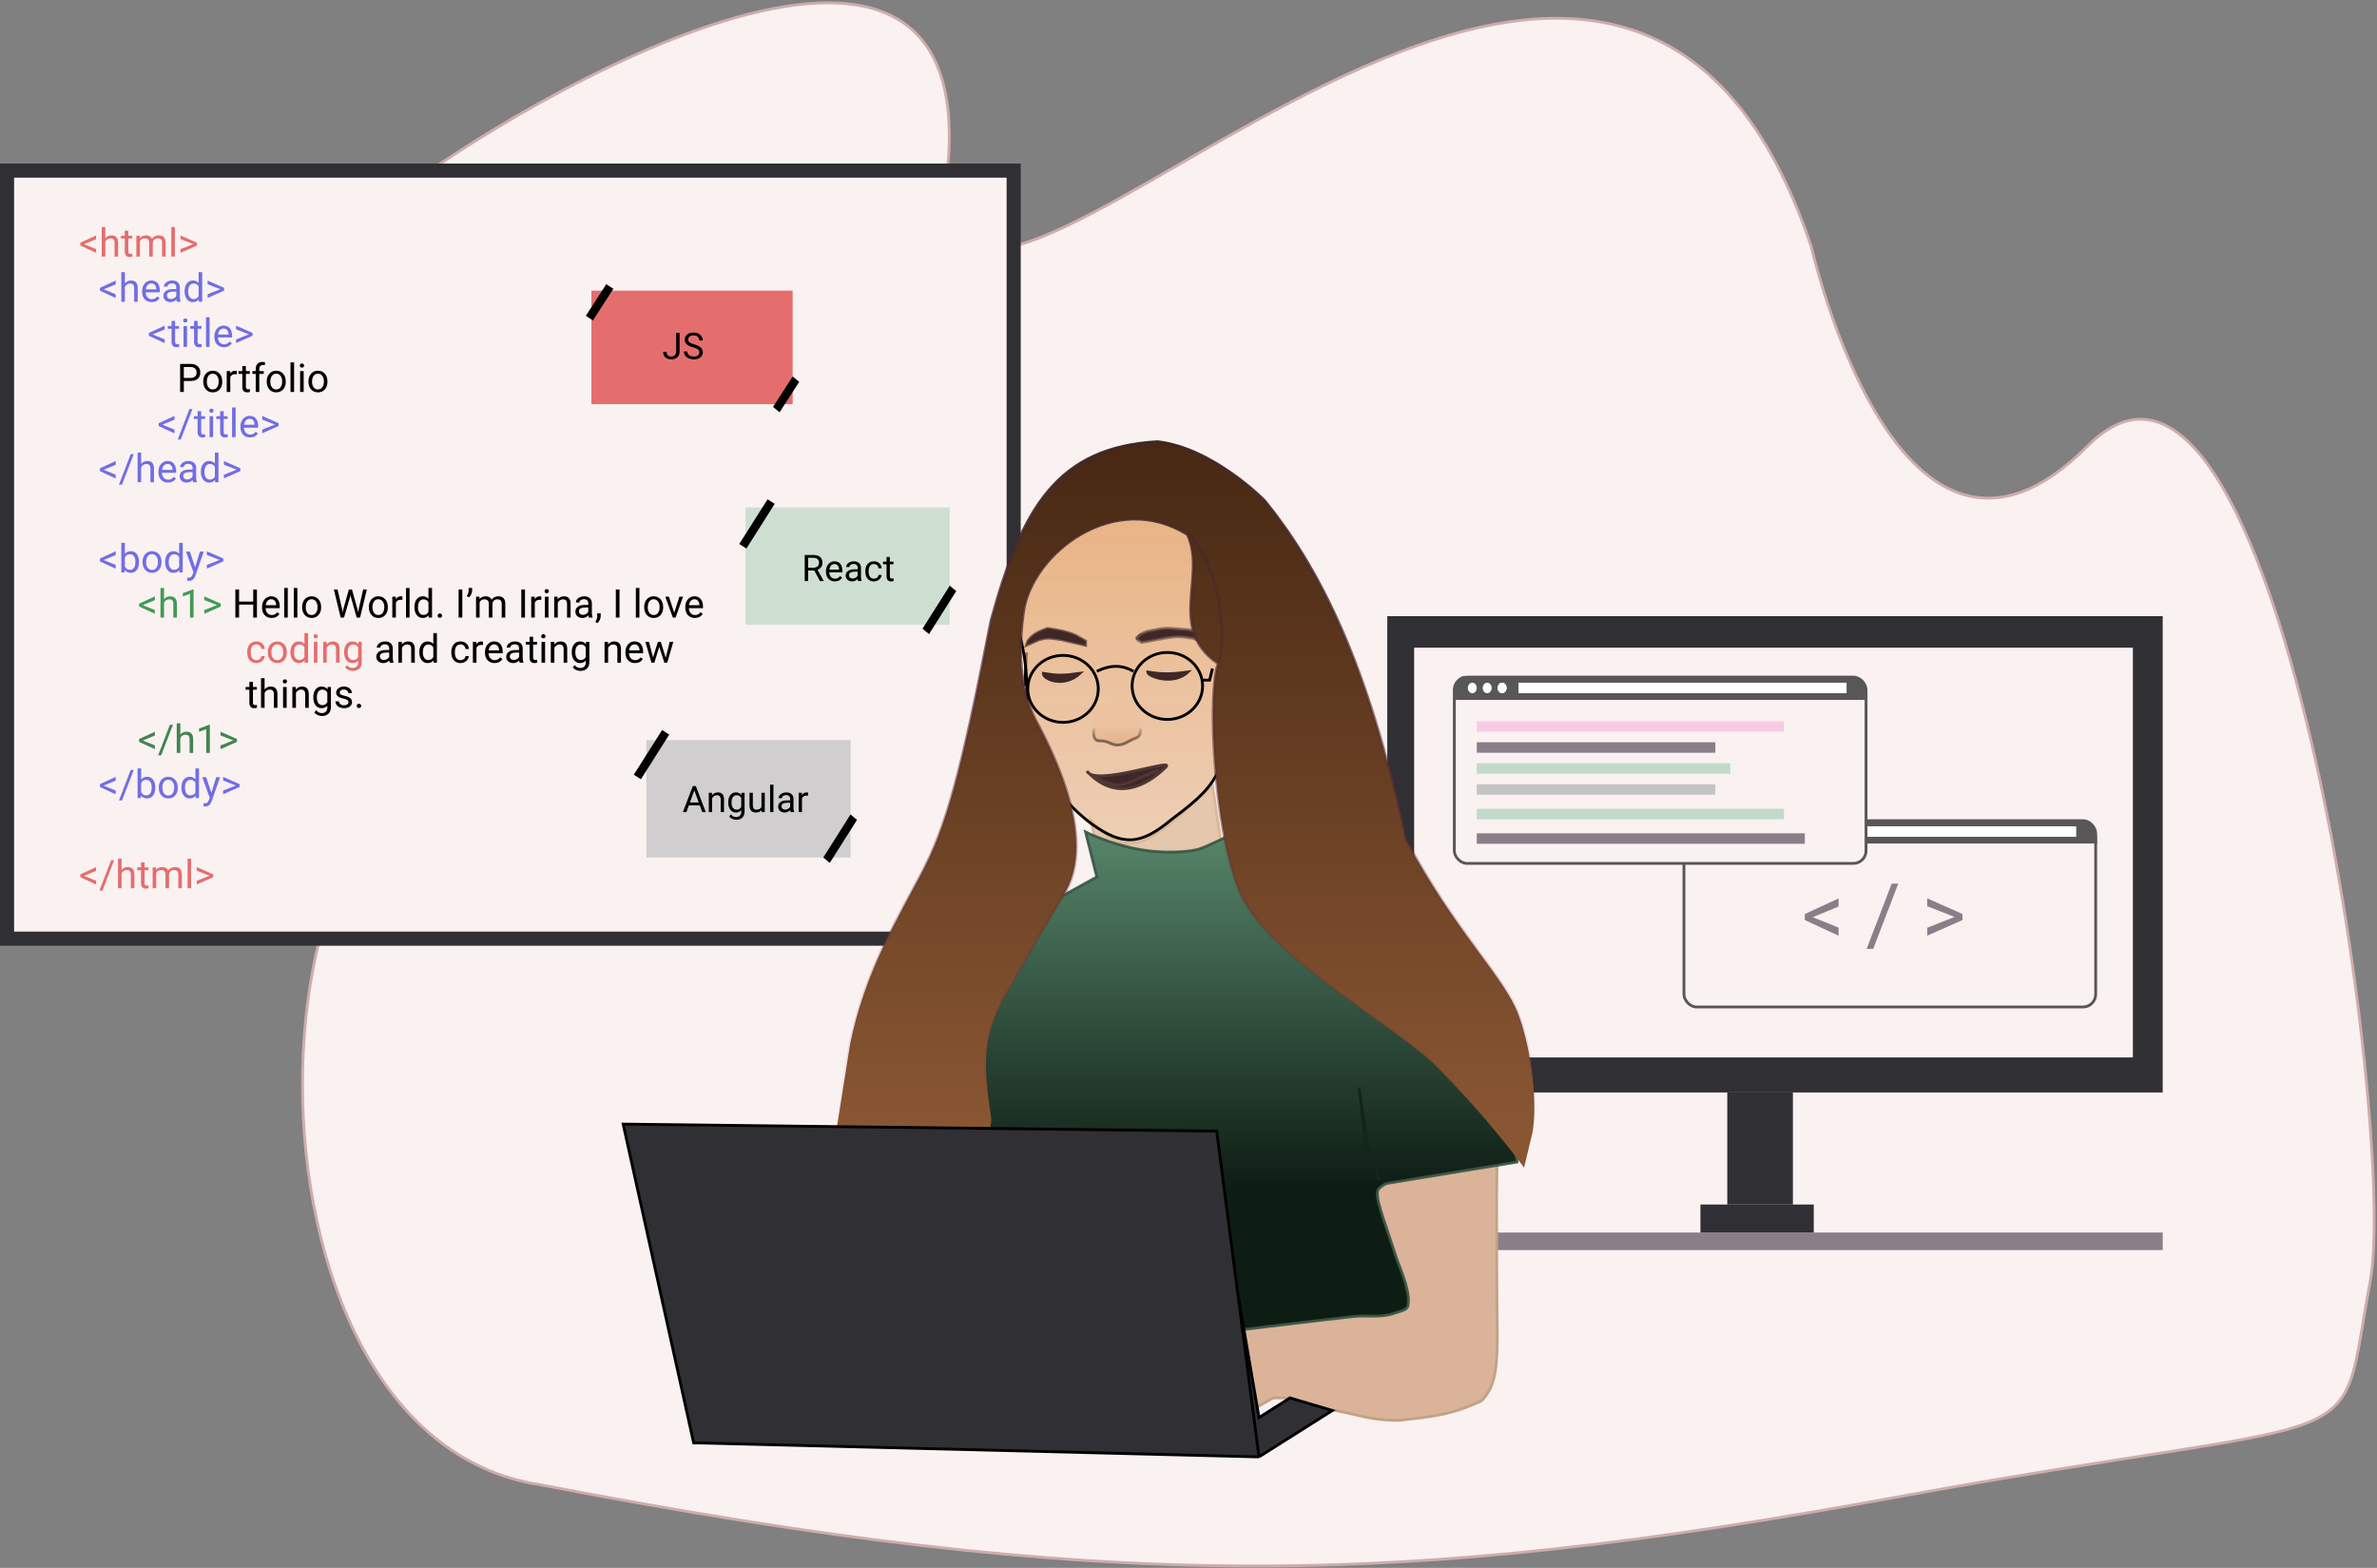 <svg width="843" height="556" viewBox="0 0 843 556" fill="none" xmlns="http://www.w3.org/2000/svg">
<rect x="0" y="0" width="843" height="556" fill="#808080" stroke="none"/>
<path d="M336.181 58.66C347.072 -64.945 169.875 44.274 135.732 73.046C101.59 101.818 153.354 197.725 153.354 197.725C67.594 191.234 278.909 281.643 181.99 267.257C85.07 252.871 76.5 509 191.5 526.5C393.343 565.369 497.281 562.974 672.096 531C846.911 499.026 828.489 519.012 840.604 454.275C850.443 401.701 807.336 90.858 740.38 158.163C673.425 225.469 642.359 87.433 642.359 87.433C568.19 -133.829 325.289 182.266 336.181 58.66Z" fill="#FAF1F1" stroke="#CFACAC"/>
<rect width="275" height="6.21" transform="matrix(1 0 0 -1 492 443.292)" fill="#3C3143" fill-opacity="0.59"/>
<rect x="492" y="218.506" width="275" height="168.9" fill="#302F34"/>
<rect x="612.577" y="387.406" width="23.269" height="39.741" fill="#302F34"/>
<rect x="603.058" y="427.147" width="40.192" height="9.935" fill="#302F34"/>
<rect x="501.519" y="229.683" width="254.904" height="145.304" fill="#FAF1F1"/>
<rect x="597.212" y="291.037" width="146.019" height="66.063" rx="4.5" fill="#FAF1F1" stroke="#585656"/>
<path d="M743.202 298.609H597.769C597.408 293.938 598.016 292.339 600.413 291.158H738.442C742.235 291.73 743.192 293.463 743.202 298.609Z" fill="#585656" stroke="#585656"/>
<ellipse cx="614.163" cy="294.883" rx="1.587" ry="1.863" fill="white"/>
<ellipse cx="614.163" cy="294.883" rx="1.587" ry="1.863" fill="white"/>
<ellipse cx="603.587" cy="294.883" rx="1.587" ry="1.863" fill="white"/>
<ellipse cx="608.875" cy="294.883" rx="1.587" ry="1.863" fill="white"/>
<rect x="619.981" y="293.021" width="116.346" height="3.726" fill="white"/>
<path d="M642.886 325.248L652.056 328.954V331.825L640.074 326.273V324.135L652.056 318.598V321.469L642.886 325.248ZM664.317 336.513H661.988L670.894 313.353H673.209L664.317 336.513ZM693.174 325.16L683.492 321.366V318.583L696.002 324.12V326.259L683.492 331.81V328.998L693.174 325.16Z" fill="#3C3143" fill-opacity="0.59"/>
<rect x="515.769" y="240.118" width="146.019" height="66.063" rx="4.5" fill="#FAF1F1" stroke="#585656"/>
<path d="M661.76 247.691H516.327C515.966 243.02 516.574 241.421 518.971 240.239H657C660.793 240.811 661.749 242.544 661.76 247.691Z" fill="#585656" stroke="#585656"/>
<ellipse cx="532.721" cy="243.965" rx="1.587" ry="1.863" fill="white"/>
<ellipse cx="532.721" cy="243.965" rx="1.587" ry="1.863" fill="white"/>
<ellipse cx="522.144" cy="243.965" rx="1.587" ry="1.863" fill="white"/>
<ellipse cx="527.433" cy="243.965" rx="1.587" ry="1.863" fill="white"/>
<rect x="538.538" y="242.102" width="116.346" height="3.726" fill="white"/>
<rect x="523.731" y="255.763" width="108.942" height="3.726" fill="#F7CBE5"/>
<rect x="523.731" y="286.811" width="108.942" height="3.726" fill="#C2DAC9"/>
<rect x="523.731" y="295.504" width="116.346" height="3.726" fill="#3C3143" fill-opacity="0.59"/>
<rect x="523.731" y="263.215" width="84.615" height="3.726" fill="#3C3143" fill-opacity="0.59"/>
<rect x="523.731" y="270.666" width="89.904" height="3.726" fill="#C2DAC9"/>
<rect x="523.731" y="278.118" width="84.615" height="3.726" fill="#C4C4C4"/>
<path d="M364 231.395L363.5 242.737H365" stroke="black"/>
<rect x="2.5" y="60.5" width="357" height="272.374" fill="#FAF1F1" stroke="#302F34" stroke-width="5"/>
<rect x="264.43" y="179.954" width="72.4" height="41.606" fill="#C2DAC9" fill-opacity="0.78"/>
<path d="M288.786 202.31H286.615V206.049H285.39V196.807H288.449C289.49 196.807 290.29 197.044 290.849 197.518C291.412 197.992 291.693 198.682 291.693 199.587C291.693 200.163 291.536 200.664 291.223 201.092C290.914 201.519 290.483 201.838 289.928 202.05L292.099 205.973V206.049H290.792L288.786 202.31ZM286.615 201.314H288.487C289.093 201.314 289.573 201.157 289.928 200.844C290.288 200.531 290.468 200.112 290.468 199.587C290.468 199.016 290.297 198.578 289.954 198.273C289.615 197.969 289.124 197.814 288.481 197.81H286.615V201.314ZM296.073 206.176C295.142 206.176 294.384 205.871 293.8 205.262C293.216 204.648 292.924 203.83 292.924 202.805V202.59C292.924 201.908 293.054 201.301 293.312 200.768C293.574 200.23 293.938 199.811 294.404 199.511C294.873 199.206 295.381 199.054 295.927 199.054C296.82 199.054 297.514 199.348 298.009 199.936C298.504 200.524 298.752 201.367 298.752 202.463V202.951H294.099C294.116 203.628 294.313 204.177 294.689 204.595C295.07 205.01 295.552 205.218 296.136 205.218C296.551 205.218 296.902 205.133 297.19 204.964C297.478 204.794 297.73 204.57 297.945 204.291L298.663 204.849C298.087 205.734 297.224 206.176 296.073 206.176ZM295.927 200.019C295.453 200.019 295.055 200.192 294.734 200.539C294.412 200.882 294.213 201.365 294.137 201.987H297.577V201.898C297.543 201.301 297.383 200.84 297.095 200.514C296.807 200.184 296.418 200.019 295.927 200.019ZM304.357 206.049C304.289 205.914 304.234 205.672 304.192 205.325C303.646 205.892 302.994 206.176 302.237 206.176C301.559 206.176 301.003 205.986 300.567 205.605C300.135 205.22 299.92 204.733 299.92 204.145C299.92 203.43 300.19 202.875 300.732 202.482C301.278 202.084 302.044 201.885 303.03 201.885H304.173V201.345C304.173 200.935 304.05 200.609 303.804 200.368C303.559 200.122 303.197 200 302.719 200C302.3 200 301.949 200.106 301.665 200.317C301.382 200.529 301.24 200.785 301.24 201.085H300.059C300.059 200.742 300.18 200.412 300.421 200.095C300.667 199.773 300.997 199.519 301.411 199.333C301.83 199.147 302.289 199.054 302.789 199.054C303.58 199.054 304.2 199.253 304.649 199.651C305.097 200.044 305.33 200.588 305.347 201.282V204.443C305.347 205.074 305.427 205.575 305.588 205.948V206.049H304.357ZM302.408 205.154C302.776 205.154 303.125 205.059 303.455 204.868C303.785 204.678 304.024 204.43 304.173 204.126V202.717H303.252C301.813 202.717 301.094 203.138 301.094 203.98C301.094 204.348 301.217 204.636 301.462 204.843C301.708 205.05 302.023 205.154 302.408 205.154ZM309.943 205.218C310.362 205.218 310.728 205.091 311.041 204.837C311.354 204.583 311.527 204.265 311.561 203.885H312.672C312.651 204.278 312.515 204.653 312.266 205.008C312.016 205.364 311.682 205.647 311.263 205.859C310.848 206.07 310.408 206.176 309.943 206.176C309.007 206.176 308.263 205.865 307.708 205.243C307.158 204.617 306.883 203.762 306.883 202.678V202.482C306.883 201.813 307.006 201.219 307.251 200.698C307.497 200.177 307.848 199.773 308.305 199.486C308.766 199.198 309.31 199.054 309.936 199.054C310.706 199.054 311.345 199.285 311.853 199.746C312.365 200.207 312.638 200.806 312.672 201.542H311.561C311.527 201.098 311.358 200.734 311.053 200.45C310.753 200.163 310.381 200.019 309.936 200.019C309.34 200.019 308.876 200.235 308.546 200.666C308.22 201.094 308.057 201.714 308.057 202.526V202.748C308.057 203.54 308.22 204.149 308.546 204.576C308.872 205.004 309.337 205.218 309.943 205.218ZM315.586 197.518V199.181H316.868V200.089H315.586V204.348C315.586 204.623 315.643 204.83 315.757 204.97C315.871 205.105 316.066 205.173 316.341 205.173C316.476 205.173 316.663 205.148 316.9 205.097V206.049C316.591 206.134 316.29 206.176 315.998 206.176C315.473 206.176 315.078 206.017 314.811 205.7C314.545 205.383 314.411 204.932 314.411 204.348V200.089H313.161V199.181H314.411V197.518H315.586Z" fill="black"/>
<path d="M273.48 177.874L263.445 193.713" stroke="black" stroke-width="3"/>
<line y1="-1.5" x2="18.053" y2="-1.5" transform="matrix(-0.535 0.845 -0.767 -0.641 336.83 207.691)" stroke="black" stroke-width="3"/>
<rect x="229.233" y="262.473" width="72.4" height="41.606" fill="#C4C4C4" fill-opacity="0.78"/>
<path d="M248.176 285.588H244.304L243.435 288H242.178L245.707 278.758H246.773L250.309 288H249.059L248.176 285.588ZM244.672 284.585H247.814L246.24 280.262L244.672 284.585ZM252.48 281.132L252.518 281.995C253.043 281.335 253.728 281.005 254.575 281.005C256.026 281.005 256.758 281.824 256.771 283.461V288H255.597V283.455C255.592 282.96 255.478 282.594 255.254 282.357C255.034 282.12 254.689 282.001 254.219 282.001C253.838 282.001 253.504 282.103 253.216 282.306C252.929 282.509 252.704 282.776 252.543 283.106V288H251.369V281.132H252.48ZM258.263 284.509C258.263 283.438 258.51 282.588 259.005 281.957C259.5 281.322 260.156 281.005 260.973 281.005C261.811 281.005 262.465 281.301 262.935 281.894L262.992 281.132H264.064V287.835C264.064 288.724 263.8 289.424 263.271 289.936C262.746 290.448 262.04 290.704 261.151 290.704C260.656 290.704 260.171 290.598 259.697 290.387C259.223 290.175 258.861 289.885 258.612 289.517L259.221 288.812C259.725 289.435 260.34 289.746 261.068 289.746C261.64 289.746 262.084 289.585 262.401 289.263C262.723 288.942 262.884 288.489 262.884 287.905V287.314C262.414 287.856 261.773 288.127 260.96 288.127C260.156 288.127 259.505 287.803 259.005 287.156C258.51 286.508 258.263 285.626 258.263 284.509ZM259.443 284.642C259.443 285.417 259.602 286.026 259.919 286.47C260.237 286.91 260.681 287.13 261.252 287.13C261.993 287.13 262.537 286.794 262.884 286.121V282.985C262.524 282.329 261.985 282.001 261.265 282.001C260.694 282.001 260.247 282.224 259.926 282.668C259.604 283.112 259.443 283.77 259.443 284.642ZM270.082 287.321C269.625 287.858 268.954 288.127 268.07 288.127C267.338 288.127 266.779 287.915 266.394 287.492C266.013 287.065 265.821 286.434 265.816 285.601V281.132H266.991V285.569C266.991 286.61 267.414 287.13 268.26 287.13C269.157 287.13 269.754 286.796 270.05 286.127V281.132H271.225V288H270.107L270.082 287.321ZM274.291 288H273.116V278.25H274.291V288ZM280.416 288C280.348 287.865 280.293 287.623 280.251 287.276C279.705 287.843 279.053 288.127 278.296 288.127C277.619 288.127 277.062 287.937 276.626 287.556C276.195 287.171 275.979 286.684 275.979 286.096C275.979 285.381 276.25 284.826 276.792 284.433C277.337 284.035 278.103 283.836 279.089 283.836H280.232V283.296C280.232 282.886 280.109 282.56 279.864 282.319C279.618 282.073 279.257 281.951 278.778 281.951C278.359 281.951 278.008 282.056 277.725 282.268C277.441 282.48 277.299 282.736 277.299 283.036H276.119C276.119 282.693 276.239 282.363 276.48 282.046C276.726 281.724 277.056 281.47 277.471 281.284C277.89 281.098 278.349 281.005 278.848 281.005C279.639 281.005 280.259 281.204 280.708 281.602C281.157 281.995 281.389 282.539 281.406 283.233V286.394C281.406 287.025 281.487 287.526 281.647 287.898V288H280.416ZM278.467 287.105C278.835 287.105 279.185 287.01 279.515 286.819C279.845 286.629 280.084 286.381 280.232 286.077V284.667H279.312C277.873 284.667 277.153 285.089 277.153 285.931C277.153 286.299 277.276 286.587 277.521 286.794C277.767 287.001 278.082 287.105 278.467 287.105ZM286.567 282.186C286.389 282.156 286.197 282.141 285.989 282.141C285.219 282.141 284.696 282.469 284.421 283.125V288H283.247V281.132H284.39L284.409 281.925C284.794 281.312 285.34 281.005 286.046 281.005C286.275 281.005 286.448 281.035 286.567 281.094V282.186Z" fill="black"/>
<path d="M236.073 259.699L226.039 275.538" stroke="black" stroke-width="3"/>
<line y1="-1.5" x2="18.053" y2="-1.5" transform="matrix(-0.535 0.845 -0.767 -0.641 301.633 288.823)" stroke="black" stroke-width="3"/>
<rect x="209.737" y="103.069" width="71.382" height="40.256" fill="#DE4949" fill-opacity="0.78"/>
<path d="M239.797 118.062H241.023V124.606C241.023 125.491 240.756 126.183 240.223 126.682C239.694 127.181 238.987 127.431 238.103 127.431C237.184 127.431 236.469 127.196 235.957 126.727C235.445 126.257 235.189 125.599 235.189 124.752H236.408C236.408 125.281 236.552 125.694 236.839 125.99C237.131 126.286 237.552 126.435 238.103 126.435C238.606 126.435 239.012 126.276 239.321 125.958C239.635 125.641 239.793 125.197 239.797 124.625V118.062ZM245.821 123.185C244.776 122.884 244.014 122.516 243.536 122.08C243.062 121.64 242.825 121.098 242.825 120.455C242.825 119.727 243.115 119.126 243.695 118.652C244.279 118.174 245.036 117.935 245.967 117.935C246.602 117.935 247.167 118.058 247.662 118.303C248.162 118.549 248.547 118.887 248.817 119.319C249.093 119.75 249.23 120.222 249.23 120.734H248.005C248.005 120.176 247.827 119.738 247.472 119.42C247.116 119.099 246.615 118.938 245.967 118.938C245.366 118.938 244.897 119.071 244.558 119.338C244.224 119.6 244.057 119.966 244.057 120.436C244.057 120.813 244.215 121.132 244.533 121.395C244.854 121.653 245.398 121.89 246.164 122.105C246.934 122.321 247.535 122.56 247.967 122.823C248.403 123.081 248.724 123.383 248.932 123.73C249.143 124.077 249.249 124.486 249.249 124.956C249.249 125.705 248.957 126.306 248.373 126.758C247.789 127.207 247.008 127.431 246.031 127.431C245.396 127.431 244.804 127.311 244.253 127.069C243.703 126.824 243.278 126.49 242.978 126.066C242.681 125.643 242.533 125.163 242.533 124.625H243.758C243.758 125.184 243.964 125.626 244.374 125.952C244.789 126.274 245.341 126.435 246.031 126.435C246.674 126.435 247.167 126.303 247.51 126.041C247.853 125.779 248.024 125.421 248.024 124.968C248.024 124.515 247.865 124.166 247.548 123.921C247.231 123.671 246.655 123.426 245.821 123.185Z" fill="black"/>
<path d="M216.266 101.596L209.027 112.81" stroke="black" stroke-width="3"/>
<line y1="-1.5" x2="12.851" y2="-1.5" transform="matrix(-0.542 0.84 -0.773 -0.634 281.119 133.506)" stroke="black" stroke-width="3"/>
<path d="M29.805 86.598L34.084 88.327V89.667L28.492 87.076V86.078L34.084 83.494V84.834L29.805 86.598ZM37.345 84.499C37.905 83.811 38.634 83.467 39.532 83.467C41.095 83.467 41.884 84.349 41.898 86.112V91H40.633V86.106C40.628 85.572 40.505 85.178 40.264 84.923C40.027 84.668 39.655 84.54 39.149 84.54C38.739 84.54 38.379 84.649 38.069 84.868C37.759 85.087 37.518 85.374 37.345 85.73V91H36.08V80.5H37.345V84.499ZM45.507 81.812V83.603H46.888V84.581H45.507V89.168C45.507 89.464 45.568 89.688 45.691 89.838C45.815 89.984 46.024 90.057 46.32 90.057C46.466 90.057 46.667 90.029 46.922 89.975V91C46.589 91.091 46.266 91.137 45.951 91.137C45.386 91.137 44.96 90.966 44.673 90.624C44.386 90.282 44.242 89.797 44.242 89.168V84.581H42.895V83.603H44.242V81.812H45.507ZM49.56 83.603L49.595 84.424C50.137 83.786 50.868 83.467 51.789 83.467C52.824 83.467 53.528 83.863 53.901 84.656C54.148 84.301 54.467 84.014 54.858 83.795C55.255 83.576 55.722 83.467 56.26 83.467C57.882 83.467 58.707 84.326 58.734 86.044V91H57.47V86.119C57.47 85.591 57.349 85.196 57.107 84.936C56.866 84.672 56.46 84.54 55.891 84.54C55.421 84.54 55.032 84.681 54.722 84.964C54.412 85.242 54.232 85.618 54.182 86.092V91H52.91V86.153C52.91 85.078 52.384 84.54 51.331 84.54C50.502 84.54 49.934 84.893 49.629 85.6V91H48.364V83.603H49.56ZM62.023 91H60.758V80.5H62.023V91ZM68.53 86.557L64.012 84.786V83.487L69.85 86.071V87.069L64.012 89.66V88.348L68.53 86.557ZM90.959 234.104C91.41 234.104 91.804 233.968 92.142 233.694C92.479 233.421 92.666 233.079 92.702 232.669H93.898C93.876 233.093 93.73 233.496 93.461 233.879C93.192 234.262 92.832 234.567 92.381 234.795C91.934 235.023 91.46 235.137 90.959 235.137C89.952 235.137 89.15 234.802 88.553 234.132C87.96 233.457 87.664 232.537 87.664 231.37V231.158C87.664 230.438 87.796 229.798 88.061 229.237C88.325 228.677 88.703 228.242 89.195 227.932C89.692 227.622 90.278 227.467 90.952 227.467C91.782 227.467 92.47 227.715 93.017 228.212C93.568 228.709 93.862 229.354 93.898 230.146H92.702C92.666 229.668 92.483 229.276 92.155 228.971C91.832 228.661 91.431 228.506 90.952 228.506C90.31 228.506 89.811 228.738 89.455 229.203C89.104 229.663 88.929 230.331 88.929 231.206V231.445C88.929 232.298 89.104 232.954 89.455 233.414C89.806 233.874 90.307 234.104 90.959 234.104ZM94.985 231.233C94.985 230.509 95.127 229.857 95.409 229.278C95.696 228.7 96.093 228.253 96.599 227.938C97.109 227.624 97.69 227.467 98.342 227.467C99.349 227.467 100.162 227.815 100.782 228.513C101.407 229.21 101.719 230.137 101.719 231.295V231.384C101.719 232.104 101.58 232.751 101.302 233.325C101.028 233.895 100.634 234.339 100.119 234.658C99.609 234.977 99.021 235.137 98.356 235.137C97.353 235.137 96.539 234.788 95.915 234.091C95.295 233.394 94.985 232.471 94.985 231.322V231.233ZM96.257 231.384C96.257 232.204 96.446 232.863 96.824 233.359C97.207 233.856 97.717 234.104 98.356 234.104C98.998 234.104 99.508 233.854 99.887 233.353C100.265 232.847 100.454 232.14 100.454 231.233C100.454 230.422 100.26 229.766 99.873 229.265C99.49 228.759 98.98 228.506 98.342 228.506C97.717 228.506 97.214 228.754 96.831 229.251C96.448 229.748 96.257 230.459 96.257 231.384ZM102.997 231.24C102.997 230.105 103.266 229.194 103.804 228.506C104.341 227.813 105.046 227.467 105.916 227.467C106.782 227.467 107.468 227.763 107.974 228.355V224.5H109.238V235H108.076L108.015 234.207C107.509 234.827 106.805 235.137 105.902 235.137C105.046 235.137 104.346 234.786 103.804 234.084C103.266 233.382 102.997 232.466 102.997 231.336V231.24ZM104.262 231.384C104.262 232.222 104.435 232.879 104.781 233.353C105.128 233.826 105.606 234.063 106.217 234.063C107.019 234.063 107.604 233.703 107.974 232.983V229.586C107.595 228.889 107.014 228.54 106.23 228.54C105.611 228.54 105.128 228.779 104.781 229.258C104.435 229.736 104.262 230.445 104.262 231.384ZM112.581 235H111.316V227.604H112.581V235ZM111.214 225.642C111.214 225.437 111.275 225.263 111.398 225.122C111.526 224.981 111.713 224.91 111.959 224.91C112.205 224.91 112.392 224.981 112.52 225.122C112.647 225.263 112.711 225.437 112.711 225.642C112.711 225.847 112.647 226.018 112.52 226.154C112.392 226.291 112.205 226.359 111.959 226.359C111.713 226.359 111.526 226.291 111.398 226.154C111.275 226.018 111.214 225.847 111.214 225.642ZM115.808 227.604L115.849 228.533C116.414 227.822 117.152 227.467 118.063 227.467C119.627 227.467 120.415 228.349 120.429 230.112V235H119.164V230.105C119.16 229.572 119.036 229.178 118.795 228.923C118.558 228.668 118.187 228.54 117.681 228.54C117.271 228.54 116.91 228.649 116.601 228.868C116.291 229.087 116.049 229.374 115.876 229.729V235H114.611V227.604H115.808ZM122.035 231.24C122.035 230.087 122.302 229.171 122.835 228.492C123.368 227.809 124.075 227.467 124.954 227.467C125.856 227.467 126.561 227.786 127.066 228.424L127.128 227.604H128.283V234.822C128.283 235.779 127.998 236.534 127.429 237.085C126.864 237.636 126.103 237.912 125.146 237.912C124.612 237.912 124.09 237.798 123.58 237.57C123.07 237.342 122.68 237.03 122.411 236.634L123.067 235.875C123.61 236.545 124.273 236.88 125.057 236.88C125.672 236.88 126.15 236.707 126.492 236.36C126.839 236.014 127.012 235.526 127.012 234.897V234.262C126.506 234.845 125.815 235.137 124.94 235.137C124.075 235.137 123.373 234.788 122.835 234.091C122.302 233.394 122.035 232.443 122.035 231.24ZM123.307 231.384C123.307 232.218 123.478 232.874 123.819 233.353C124.161 233.826 124.64 234.063 125.255 234.063C126.052 234.063 126.638 233.701 127.012 232.977V229.6C126.624 228.893 126.043 228.54 125.269 228.54C124.653 228.54 124.173 228.779 123.826 229.258C123.48 229.736 123.307 230.445 123.307 231.384ZM29.805 310.598L34.084 312.327V313.667L28.492 311.076V310.078L34.084 307.494V308.834L29.805 310.598ZM36.333 315.854H35.246L39.402 305.047H40.482L36.333 315.854ZM43.114 308.499C43.675 307.811 44.404 307.467 45.302 307.467C46.865 307.467 47.653 308.349 47.667 310.112V315H46.402V310.105C46.398 309.572 46.275 309.178 46.033 308.923C45.796 308.668 45.425 308.54 44.919 308.54C44.509 308.54 44.149 308.649 43.839 308.868C43.529 309.087 43.287 309.374 43.114 309.729V315H41.85V304.5H43.114V308.499ZM51.276 305.812V307.604H52.657V308.581H51.276V313.168C51.276 313.464 51.338 313.688 51.461 313.838C51.584 313.984 51.794 314.057 52.09 314.057C52.236 314.057 52.436 314.029 52.691 313.975V315C52.359 315.091 52.035 315.137 51.721 315.137C51.156 315.137 50.73 314.966 50.442 314.624C50.155 314.282 50.012 313.797 50.012 313.168V308.581H48.665V307.604H50.012V305.812H51.276ZM55.33 307.604L55.364 308.424C55.907 307.786 56.638 307.467 57.559 307.467C58.593 307.467 59.297 307.863 59.671 308.656C59.917 308.301 60.236 308.014 60.628 307.795C61.024 307.576 61.492 307.467 62.029 307.467C63.652 307.467 64.477 308.326 64.504 310.044V315H63.239V310.119C63.239 309.59 63.118 309.196 62.877 308.937C62.635 308.672 62.23 308.54 61.66 308.54C61.191 308.54 60.801 308.681 60.491 308.964C60.181 309.242 60.001 309.618 59.951 310.092V315H58.68V310.153C58.68 309.078 58.153 308.54 57.101 308.54C56.271 308.54 55.704 308.893 55.398 309.6V315H54.134V307.604H55.33ZM67.792 315H66.527V304.5H67.792V315ZM74.3 310.557L69.781 308.786V307.487L75.619 310.071V311.069L69.781 313.66V312.348L74.3 310.557Z" fill="#E46E6E"/>
<path d="M65.194 135.104V139H63.882V129.047H67.553C68.642 129.047 69.494 129.325 70.109 129.881C70.729 130.437 71.039 131.173 71.039 132.089C71.039 133.055 70.736 133.8 70.13 134.324C69.528 134.844 68.665 135.104 67.539 135.104H65.194ZM65.194 134.03H67.553C68.255 134.03 68.792 133.866 69.166 133.538C69.54 133.205 69.727 132.727 69.727 132.103C69.727 131.51 69.54 131.036 69.166 130.681C68.792 130.325 68.28 130.141 67.628 130.127H65.194V134.03ZM72.085 135.233C72.085 134.509 72.226 133.857 72.509 133.278C72.796 132.7 73.192 132.253 73.698 131.938C74.209 131.624 74.79 131.467 75.441 131.467C76.449 131.467 77.262 131.815 77.882 132.513C78.506 133.21 78.818 134.137 78.818 135.295V135.384C78.818 136.104 78.679 136.751 78.401 137.325C78.128 137.895 77.734 138.339 77.219 138.658C76.708 138.977 76.12 139.137 75.455 139.137C74.453 139.137 73.639 138.788 73.015 138.091C72.395 137.394 72.085 136.471 72.085 135.322V135.233ZM73.356 135.384C73.356 136.204 73.546 136.863 73.924 137.359C74.307 137.856 74.817 138.104 75.455 138.104C76.098 138.104 76.608 137.854 76.986 137.353C77.365 136.847 77.554 136.14 77.554 135.233C77.554 134.422 77.36 133.766 76.973 133.265C76.59 132.759 76.079 132.506 75.441 132.506C74.817 132.506 74.314 132.754 73.931 133.251C73.548 133.748 73.356 134.459 73.356 135.384ZM83.98 132.738C83.788 132.706 83.581 132.69 83.357 132.69C82.528 132.69 81.965 133.044 81.669 133.75V139H80.404V131.604H81.635L81.655 132.458C82.07 131.797 82.658 131.467 83.419 131.467C83.665 131.467 83.852 131.499 83.98 131.562V132.738ZM87.206 129.812V131.604H88.587V132.581H87.206V137.168C87.206 137.464 87.268 137.688 87.391 137.838C87.514 137.984 87.723 138.057 88.019 138.057C88.165 138.057 88.366 138.029 88.621 137.975V139C88.288 139.091 87.965 139.137 87.65 139.137C87.085 139.137 86.659 138.966 86.372 138.624C86.085 138.282 85.941 137.797 85.941 137.168V132.581H84.595V131.604H85.941V129.812H87.206ZM90.692 139V132.581H89.523V131.604H90.692V130.845C90.692 130.052 90.904 129.439 91.328 129.006C91.752 128.573 92.351 128.356 93.126 128.356C93.418 128.356 93.707 128.395 93.994 128.473L93.926 129.498C93.712 129.457 93.484 129.437 93.242 129.437C92.832 129.437 92.515 129.557 92.292 129.799C92.069 130.036 91.957 130.378 91.957 130.824V131.604H93.536V132.581H91.957V139H90.692ZM94.603 135.233C94.603 134.509 94.744 133.857 95.026 133.278C95.314 132.7 95.71 132.253 96.216 131.938C96.726 131.624 97.307 131.467 97.959 131.467C98.966 131.467 99.78 131.815 100.399 132.513C101.024 133.21 101.336 134.137 101.336 135.295V135.384C101.336 136.104 101.197 136.751 100.919 137.325C100.646 137.895 100.251 138.339 99.736 138.658C99.226 138.977 98.638 139.137 97.973 139.137C96.97 139.137 96.157 138.788 95.532 138.091C94.912 137.394 94.603 136.471 94.603 135.322V135.233ZM95.874 135.384C95.874 136.204 96.063 136.863 96.441 137.359C96.824 137.856 97.335 138.104 97.973 138.104C98.615 138.104 99.126 137.854 99.504 137.353C99.882 136.847 100.071 136.14 100.071 135.233C100.071 134.422 99.878 133.766 99.49 133.265C99.107 132.759 98.597 132.506 97.959 132.506C97.335 132.506 96.831 132.754 96.448 133.251C96.065 133.748 95.874 134.459 95.874 135.384ZM104.296 139H103.031V128.5H104.296V139ZM107.7 139H106.436V131.604H107.7V139ZM106.333 129.642C106.333 129.437 106.395 129.263 106.518 129.122C106.645 128.981 106.832 128.91 107.078 128.91C107.324 128.91 107.511 128.981 107.639 129.122C107.766 129.263 107.83 129.437 107.83 129.642C107.83 129.847 107.766 130.018 107.639 130.154C107.511 130.291 107.324 130.359 107.078 130.359C106.832 130.359 106.645 130.291 106.518 130.154C106.395 130.018 106.333 129.847 106.333 129.642ZM109.396 135.233C109.396 134.509 109.537 133.857 109.819 133.278C110.106 132.7 110.503 132.253 111.009 131.938C111.519 131.624 112.1 131.467 112.752 131.467C113.759 131.467 114.573 131.815 115.192 132.513C115.817 133.21 116.129 134.137 116.129 135.295V135.384C116.129 136.104 115.99 136.751 115.712 137.325C115.438 137.895 115.044 138.339 114.529 138.658C114.019 138.977 113.431 139.137 112.766 139.137C111.763 139.137 110.95 138.788 110.325 138.091C109.705 137.394 109.396 136.471 109.396 135.322V135.233ZM110.667 135.384C110.667 136.204 110.856 136.863 111.234 137.359C111.617 137.856 112.128 138.104 112.766 138.104C113.408 138.104 113.919 137.854 114.297 137.353C114.675 136.847 114.864 136.14 114.864 135.233C114.864 134.422 114.671 133.766 114.283 133.265C113.9 132.759 113.39 132.506 112.752 132.506C112.128 132.506 111.624 132.754 111.241 133.251C110.858 133.748 110.667 134.459 110.667 135.384ZM91.123 219H89.804V214.399H84.786V219H83.474V209.047H84.786V213.326H89.804V209.047H91.123V219ZM96.325 219.137C95.323 219.137 94.507 218.809 93.878 218.152C93.249 217.492 92.935 216.61 92.935 215.507V215.274C92.935 214.541 93.074 213.887 93.352 213.312C93.634 212.734 94.026 212.283 94.527 211.959C95.033 211.631 95.58 211.467 96.168 211.467C97.13 211.467 97.877 211.784 98.41 212.417C98.943 213.05 99.21 213.957 99.21 215.138V215.664H94.199C94.217 216.393 94.429 216.983 94.835 217.435C95.245 217.881 95.765 218.104 96.394 218.104C96.84 218.104 97.218 218.013 97.528 217.831C97.838 217.649 98.109 217.407 98.342 217.106L99.114 217.708C98.495 218.66 97.565 219.137 96.325 219.137ZM96.168 212.506C95.658 212.506 95.229 212.693 94.883 213.066C94.537 213.436 94.322 213.955 94.24 214.625H97.945V214.529C97.909 213.887 97.736 213.39 97.426 213.039C97.116 212.684 96.697 212.506 96.168 212.506ZM102.054 219H100.789V208.5H102.054V219ZM105.458 219H104.193V208.5H105.458V219ZM107.153 215.233C107.153 214.509 107.295 213.857 107.577 213.278C107.864 212.7 108.261 212.253 108.767 211.938C109.277 211.624 109.858 211.467 110.51 211.467C111.517 211.467 112.33 211.815 112.95 212.513C113.575 213.21 113.887 214.137 113.887 215.295V215.384C113.887 216.104 113.748 216.751 113.47 217.325C113.196 217.895 112.802 218.339 112.287 218.658C111.777 218.977 111.189 219.137 110.523 219.137C109.521 219.137 108.707 218.788 108.083 218.091C107.463 217.394 107.153 216.471 107.153 215.322V215.233ZM108.425 215.384C108.425 216.204 108.614 216.863 108.992 217.359C109.375 217.856 109.885 218.104 110.523 218.104C111.166 218.104 111.676 217.854 112.055 217.353C112.433 216.847 112.622 216.14 112.622 215.233C112.622 214.422 112.428 213.766 112.041 213.265C111.658 212.759 111.148 212.506 110.51 212.506C109.885 212.506 109.382 212.754 108.999 213.251C108.616 213.748 108.425 214.459 108.425 215.384ZM121.29 215.862L121.481 217.175L121.762 215.992L123.73 209.047H124.838L126.759 215.992L127.032 217.195L127.244 215.855L128.789 209.047H130.108L127.695 219H126.499L124.448 211.747L124.291 210.988L124.134 211.747L122.008 219H120.812L118.405 209.047H119.718L121.29 215.862ZM130.819 215.233C130.819 214.509 130.961 213.857 131.243 213.278C131.53 212.7 131.927 212.253 132.433 211.938C132.943 211.624 133.524 211.467 134.176 211.467C135.183 211.467 135.996 211.815 136.616 212.513C137.241 213.21 137.553 214.137 137.553 215.295V215.384C137.553 216.104 137.414 216.751 137.136 217.325C136.862 217.895 136.468 218.339 135.953 218.658C135.443 218.977 134.855 219.137 134.189 219.137C133.187 219.137 132.373 218.788 131.749 218.091C131.129 217.394 130.819 216.471 130.819 215.322V215.233ZM132.091 215.384C132.091 216.204 132.28 216.863 132.658 217.359C133.041 217.856 133.551 218.104 134.189 218.104C134.832 218.104 135.342 217.854 135.721 217.353C136.099 216.847 136.288 216.14 136.288 215.233C136.288 214.422 136.094 213.766 135.707 213.265C135.324 212.759 134.814 212.506 134.176 212.506C133.551 212.506 133.048 212.754 132.665 213.251C132.282 213.748 132.091 214.459 132.091 215.384ZM142.714 212.738C142.522 212.706 142.315 212.69 142.092 212.69C141.262 212.69 140.7 213.044 140.403 213.75V219H139.139V211.604H140.369L140.39 212.458C140.804 211.797 141.392 211.467 142.153 211.467C142.399 211.467 142.586 211.499 142.714 211.562V212.738ZM145.257 219H143.992V208.5H145.257V219ZM146.979 215.24C146.979 214.105 147.248 213.194 147.786 212.506C148.324 211.813 149.028 211.467 149.898 211.467C150.764 211.467 151.45 211.763 151.956 212.355V208.5H153.221V219H152.059L151.997 218.207C151.491 218.827 150.787 219.137 149.885 219.137C149.028 219.137 148.328 218.786 147.786 218.084C147.248 217.382 146.979 216.466 146.979 215.336V215.24ZM148.244 215.384C148.244 216.222 148.417 216.879 148.764 217.353C149.11 217.826 149.589 218.063 150.199 218.063C151.001 218.063 151.587 217.703 151.956 216.983V213.586C151.578 212.889 150.997 212.54 150.213 212.54C149.593 212.54 149.11 212.779 148.764 213.258C148.417 213.736 148.244 214.445 148.244 215.384ZM155.217 218.337C155.217 218.118 155.281 217.936 155.408 217.79C155.54 217.644 155.736 217.571 155.996 217.571C156.256 217.571 156.452 217.644 156.584 217.79C156.721 217.936 156.789 218.118 156.789 218.337C156.789 218.547 156.721 218.722 156.584 218.863C156.452 219.005 156.256 219.075 155.996 219.075C155.736 219.075 155.54 219.005 155.408 218.863C155.281 218.722 155.217 218.547 155.217 218.337ZM163.96 219H162.647V209.047H163.96V219ZM166.257 211.85L165.539 211.357C165.963 210.765 166.182 210.141 166.195 209.484V208.5H167.446V209.389C167.442 209.844 167.328 210.3 167.104 210.756C166.886 211.207 166.603 211.572 166.257 211.85ZM170.023 211.604L170.058 212.424C170.6 211.786 171.331 211.467 172.252 211.467C173.286 211.467 173.991 211.863 174.364 212.656C174.61 212.301 174.929 212.014 175.321 211.795C175.718 211.576 176.185 211.467 176.723 211.467C178.345 211.467 179.17 212.326 179.197 214.044V219H177.933V214.119C177.933 213.59 177.812 213.196 177.57 212.937C177.329 212.672 176.923 212.54 176.354 212.54C175.884 212.54 175.494 212.681 175.185 212.964C174.875 213.242 174.695 213.618 174.645 214.092V219H173.373V214.153C173.373 213.078 172.847 212.54 171.794 212.54C170.965 212.54 170.397 212.893 170.092 213.6V219H168.827V211.604H170.023ZM186.19 219H184.878V209.047H186.19V219ZM191.974 212.738C191.782 212.706 191.575 212.69 191.352 212.69C190.522 212.69 189.959 213.044 189.663 213.75V219H188.398V211.604H189.629L189.649 212.458C190.064 211.797 190.652 211.467 191.413 211.467C191.659 211.467 191.846 211.499 191.974 211.562V212.738ZM194.517 219H193.252V211.604H194.517V219ZM193.149 209.642C193.149 209.437 193.211 209.263 193.334 209.122C193.462 208.981 193.648 208.91 193.895 208.91C194.141 208.91 194.327 208.981 194.455 209.122C194.583 209.263 194.646 209.437 194.646 209.642C194.646 209.847 194.583 210.018 194.455 210.154C194.327 210.291 194.141 210.359 193.895 210.359C193.648 210.359 193.462 210.291 193.334 210.154C193.211 210.018 193.149 209.847 193.149 209.642ZM197.743 211.604L197.784 212.533C198.349 211.822 199.088 211.467 199.999 211.467C201.562 211.467 202.351 212.349 202.364 214.112V219H201.1V214.105C201.095 213.572 200.972 213.178 200.73 212.923C200.493 212.668 200.122 212.54 199.616 212.54C199.206 212.54 198.846 212.649 198.536 212.868C198.226 213.087 197.985 213.374 197.812 213.729V219H196.547V211.604H197.743ZM208.838 219C208.765 218.854 208.706 218.594 208.66 218.221C208.072 218.831 207.37 219.137 206.555 219.137C205.826 219.137 205.226 218.932 204.757 218.521C204.292 218.107 204.06 217.583 204.06 216.949C204.06 216.179 204.351 215.582 204.935 215.158C205.522 214.73 206.347 214.516 207.409 214.516H208.64V213.935C208.64 213.493 208.507 213.142 208.243 212.882C207.979 212.618 207.589 212.485 207.074 212.485C206.623 212.485 206.245 212.599 205.939 212.827C205.634 213.055 205.481 213.331 205.481 213.654H204.21C204.21 213.285 204.34 212.93 204.6 212.588C204.864 212.242 205.219 211.968 205.666 211.768C206.117 211.567 206.612 211.467 207.149 211.467C208.002 211.467 208.669 211.681 209.152 212.109C209.635 212.533 209.886 213.119 209.904 213.866V217.271C209.904 217.95 209.991 218.49 210.164 218.891V219H208.838ZM206.739 218.036C207.136 218.036 207.512 217.934 207.867 217.729C208.223 217.523 208.48 217.257 208.64 216.929V215.411H207.648C206.099 215.411 205.324 215.865 205.324 216.771C205.324 217.168 205.456 217.478 205.721 217.701C205.985 217.924 206.325 218.036 206.739 218.036ZM211.846 220.982L211.128 220.49C211.556 219.893 211.78 219.278 211.798 218.645V217.503H213.035V218.494C213.035 218.954 212.921 219.415 212.693 219.875C212.47 220.335 212.188 220.704 211.846 220.982ZM219.714 219H218.401V209.047H219.714V219ZM226.769 219H225.504V208.5H226.769V219ZM228.464 215.233C228.464 214.509 228.605 213.857 228.888 213.278C229.175 212.7 229.571 212.253 230.077 211.938C230.588 211.624 231.169 211.467 231.82 211.467C232.827 211.467 233.641 211.815 234.261 212.513C234.885 213.21 235.197 214.137 235.197 215.295V215.384C235.197 216.104 235.058 216.751 234.78 217.325C234.507 217.895 234.113 218.339 233.598 218.658C233.087 218.977 232.499 219.137 231.834 219.137C230.831 219.137 230.018 218.788 229.394 218.091C228.774 217.394 228.464 216.471 228.464 215.322V215.233ZM229.735 215.384C229.735 216.204 229.924 216.863 230.303 217.359C230.686 217.856 231.196 218.104 231.834 218.104C232.477 218.104 232.987 217.854 233.365 217.353C233.743 216.847 233.933 216.14 233.933 215.233C233.933 214.422 233.739 213.766 233.352 213.265C232.969 212.759 232.458 212.506 231.82 212.506C231.196 212.506 230.692 212.754 230.31 213.251C229.927 213.748 229.735 214.459 229.735 215.384ZM239.114 217.284L240.946 211.604H242.238L239.586 219H238.622L235.942 211.604H237.234L239.114 217.284ZM246.429 219.137C245.426 219.137 244.61 218.809 243.981 218.152C243.353 217.492 243.038 216.61 243.038 215.507V215.274C243.038 214.541 243.177 213.887 243.455 213.312C243.738 212.734 244.13 212.283 244.631 211.959C245.137 211.631 245.684 211.467 246.271 211.467C247.233 211.467 247.98 211.784 248.514 212.417C249.047 213.05 249.313 213.957 249.313 215.138V215.664H244.303C244.321 216.393 244.533 216.983 244.938 217.435C245.349 217.881 245.868 218.104 246.497 218.104C246.944 218.104 247.322 218.013 247.632 217.831C247.942 217.649 248.213 217.407 248.445 217.106L249.218 217.708C248.598 218.66 247.668 219.137 246.429 219.137ZM246.271 212.506C245.761 212.506 245.333 212.693 244.986 213.066C244.64 213.436 244.426 213.955 244.344 214.625H248.049V214.529C248.012 213.887 247.839 213.39 247.529 213.039C247.219 212.684 246.8 212.506 246.271 212.506ZM138.236 235C138.163 234.854 138.104 234.594 138.059 234.221C137.471 234.831 136.769 235.137 135.953 235.137C135.224 235.137 134.625 234.932 134.155 234.521C133.69 234.107 133.458 233.583 133.458 232.949C133.458 232.179 133.75 231.582 134.333 231.158C134.921 230.73 135.746 230.516 136.808 230.516H138.038V229.935C138.038 229.493 137.906 229.142 137.642 228.882C137.377 228.618 136.988 228.485 136.473 228.485C136.021 228.485 135.643 228.599 135.338 228.827C135.033 229.055 134.88 229.331 134.88 229.654H133.608C133.608 229.285 133.738 228.93 133.998 228.588C134.262 228.242 134.618 227.968 135.064 227.768C135.516 227.567 136.01 227.467 136.548 227.467C137.4 227.467 138.068 227.681 138.551 228.109C139.034 228.533 139.285 229.119 139.303 229.866V233.271C139.303 233.95 139.389 234.49 139.562 234.891V235H138.236ZM136.138 234.036C136.534 234.036 136.91 233.934 137.266 233.729C137.621 233.523 137.879 233.257 138.038 232.929V231.411H137.047C135.497 231.411 134.723 231.865 134.723 232.771C134.723 233.168 134.855 233.478 135.119 233.701C135.383 233.924 135.723 234.036 136.138 234.036ZM142.481 227.604L142.522 228.533C143.088 227.822 143.826 227.467 144.737 227.467C146.3 227.467 147.089 228.349 147.103 230.112V235H145.838V230.105C145.833 229.572 145.71 229.178 145.469 228.923C145.232 228.668 144.86 228.54 144.354 228.54C143.944 228.54 143.584 228.649 143.274 228.868C142.965 229.087 142.723 229.374 142.55 229.729V235H141.285V227.604H142.481ZM148.702 231.24C148.702 230.105 148.971 229.194 149.509 228.506C150.047 227.813 150.751 227.467 151.621 227.467C152.487 227.467 153.173 227.763 153.679 228.355V224.5H154.943V235H153.781L153.72 234.207C153.214 234.827 152.51 235.137 151.607 235.137C150.751 235.137 150.051 234.786 149.509 234.084C148.971 233.382 148.702 232.466 148.702 231.336V231.24ZM149.967 231.384C149.967 232.222 150.14 232.879 150.486 233.353C150.833 233.826 151.311 234.063 151.922 234.063C152.724 234.063 153.31 233.703 153.679 232.983V229.586C153.3 228.889 152.719 228.54 151.936 228.54C151.316 228.54 150.833 228.779 150.486 229.258C150.14 229.736 149.967 230.445 149.967 231.384ZM163.352 234.104C163.803 234.104 164.197 233.968 164.534 233.694C164.871 233.421 165.058 233.079 165.095 232.669H166.291C166.268 233.093 166.122 233.496 165.854 233.879C165.585 234.262 165.225 234.567 164.773 234.795C164.327 235.023 163.853 235.137 163.352 235.137C162.344 235.137 161.542 234.802 160.945 234.132C160.353 233.457 160.057 232.537 160.057 231.37V231.158C160.057 230.438 160.189 229.798 160.453 229.237C160.717 228.677 161.096 228.242 161.588 227.932C162.085 227.622 162.67 227.467 163.345 227.467C164.174 227.467 164.862 227.715 165.409 228.212C165.961 228.709 166.255 229.354 166.291 230.146H165.095C165.058 229.668 164.876 229.276 164.548 228.971C164.224 228.661 163.823 228.506 163.345 228.506C162.702 228.506 162.203 228.738 161.848 229.203C161.497 229.663 161.321 230.331 161.321 231.206V231.445C161.321 232.298 161.497 232.954 161.848 233.414C162.199 233.874 162.7 234.104 163.352 234.104ZM171.288 228.738C171.097 228.706 170.889 228.69 170.666 228.69C169.837 228.69 169.274 229.044 168.978 229.75V235H167.713V227.604H168.943L168.964 228.458C169.379 227.797 169.966 227.467 170.728 227.467C170.974 227.467 171.16 227.499 171.288 227.562V228.738ZM175.39 235.137C174.387 235.137 173.571 234.809 172.942 234.152C172.313 233.492 171.999 232.61 171.999 231.507V231.274C171.999 230.541 172.138 229.887 172.416 229.312C172.699 228.734 173.09 228.283 173.592 227.959C174.098 227.631 174.645 227.467 175.232 227.467C176.194 227.467 176.941 227.784 177.475 228.417C178.008 229.05 178.274 229.957 178.274 231.138V231.664H173.264C173.282 232.393 173.494 232.983 173.899 233.435C174.31 233.881 174.829 234.104 175.458 234.104C175.905 234.104 176.283 234.013 176.593 233.831C176.903 233.649 177.174 233.407 177.406 233.106L178.179 233.708C177.559 234.66 176.629 235.137 175.39 235.137ZM175.232 228.506C174.722 228.506 174.294 228.693 173.947 229.066C173.601 229.436 173.387 229.955 173.305 230.625H177.01V230.529C176.973 229.887 176.8 229.39 176.49 229.039C176.18 228.684 175.761 228.506 175.232 228.506ZM184.311 235C184.238 234.854 184.178 234.594 184.133 234.221C183.545 234.831 182.843 235.137 182.027 235.137C181.298 235.137 180.699 234.932 180.229 234.521C179.765 234.107 179.532 233.583 179.532 232.949C179.532 232.179 179.824 231.582 180.407 231.158C180.995 230.73 181.82 230.516 182.882 230.516H184.112V229.935C184.112 229.493 183.98 229.142 183.716 228.882C183.451 228.618 183.062 228.485 182.547 228.485C182.096 228.485 181.717 228.599 181.412 228.827C181.107 229.055 180.954 229.331 180.954 229.654H179.683C179.683 229.285 179.812 228.93 180.072 228.588C180.337 228.242 180.692 227.968 181.139 227.768C181.59 227.567 182.084 227.467 182.622 227.467C183.474 227.467 184.142 227.681 184.625 228.109C185.108 228.533 185.359 229.119 185.377 229.866V233.271C185.377 233.95 185.464 234.49 185.637 234.891V235H184.311ZM182.212 234.036C182.608 234.036 182.984 233.934 183.34 233.729C183.695 233.523 183.953 233.257 184.112 232.929V231.411H183.121C181.572 231.411 180.797 231.865 180.797 232.771C180.797 233.168 180.929 233.478 181.193 233.701C181.458 233.924 181.797 234.036 182.212 234.036ZM189.075 225.812V227.604H190.456V228.581H189.075V233.168C189.075 233.464 189.137 233.688 189.26 233.838C189.383 233.984 189.592 234.057 189.889 234.057C190.035 234.057 190.235 234.029 190.49 233.975V235C190.158 235.091 189.834 235.137 189.52 235.137C188.954 235.137 188.528 234.966 188.241 234.624C187.954 234.282 187.811 233.797 187.811 233.168V228.581H186.464V227.604H187.811V225.812H189.075ZM193.313 235H192.049V227.604H193.313V235ZM191.946 225.642C191.946 225.437 192.008 225.263 192.131 225.122C192.258 224.981 192.445 224.91 192.691 224.91C192.938 224.91 193.124 224.981 193.252 225.122C193.38 225.263 193.443 225.437 193.443 225.642C193.443 225.847 193.38 226.018 193.252 226.154C193.124 226.291 192.938 226.359 192.691 226.359C192.445 226.359 192.258 226.291 192.131 226.154C192.008 226.018 191.946 225.847 191.946 225.642ZM196.54 227.604L196.581 228.533C197.146 227.822 197.884 227.467 198.796 227.467C200.359 227.467 201.147 228.349 201.161 230.112V235H199.896V230.105C199.892 229.572 199.769 229.178 199.527 228.923C199.29 228.668 198.919 228.54 198.413 228.54C198.003 228.54 197.643 228.649 197.333 228.868C197.023 229.087 196.782 229.374 196.608 229.729V235H195.344V227.604H196.54ZM202.768 231.24C202.768 230.087 203.034 229.171 203.567 228.492C204.101 227.809 204.807 227.467 205.687 227.467C206.589 227.467 207.293 227.786 207.799 228.424L207.86 227.604H209.016V234.822C209.016 235.779 208.731 236.534 208.161 237.085C207.596 237.636 206.835 237.912 205.878 237.912C205.345 237.912 204.823 237.798 204.312 237.57C203.802 237.342 203.412 237.03 203.144 236.634L203.8 235.875C204.342 236.545 205.005 236.88 205.789 236.88C206.404 236.88 206.883 236.707 207.225 236.36C207.571 236.014 207.744 235.526 207.744 234.897V234.262C207.238 234.845 206.548 235.137 205.673 235.137C204.807 235.137 204.105 234.788 203.567 234.091C203.034 233.394 202.768 232.443 202.768 231.24ZM204.039 231.384C204.039 232.218 204.21 232.874 204.552 233.353C204.894 233.826 205.372 234.063 205.987 234.063C206.785 234.063 207.37 233.701 207.744 232.977V229.6C207.357 228.893 206.776 228.54 206.001 228.54C205.386 228.54 204.905 228.779 204.559 229.258C204.212 229.736 204.039 230.445 204.039 231.384ZM215.599 227.604L215.64 228.533C216.205 227.822 216.943 227.467 217.854 227.467C219.418 227.467 220.206 228.349 220.22 230.112V235H218.955V230.105C218.951 229.572 218.827 229.178 218.586 228.923C218.349 228.668 217.978 228.54 217.472 228.54C217.062 228.54 216.701 228.649 216.392 228.868C216.082 229.087 215.84 229.374 215.667 229.729V235H214.402V227.604H215.599ZM225.196 235.137C224.194 235.137 223.378 234.809 222.749 234.152C222.12 233.492 221.806 232.61 221.806 231.507V231.274C221.806 230.541 221.945 229.887 222.223 229.312C222.505 228.734 222.897 228.283 223.398 227.959C223.904 227.631 224.451 227.467 225.039 227.467C226.001 227.467 226.748 227.784 227.281 228.417C227.814 229.05 228.081 229.957 228.081 231.138V231.664H223.07C223.089 232.393 223.3 232.983 223.706 233.435C224.116 233.881 224.636 234.104 225.265 234.104C225.711 234.104 226.09 234.013 226.399 233.831C226.709 233.649 226.98 233.407 227.213 233.106L227.985 233.708C227.366 234.66 226.436 235.137 225.196 235.137ZM225.039 228.506C224.529 228.506 224.1 228.693 223.754 229.066C223.408 229.436 223.193 229.955 223.111 230.625H226.816V230.529C226.78 229.887 226.607 229.39 226.297 229.039C225.987 228.684 225.568 228.506 225.039 228.506ZM236.1 233.257L237.521 227.604H238.786L236.633 235H235.607L233.81 229.395L232.06 235H231.034L228.888 227.604H230.146L231.602 233.141L233.324 227.604H234.343L236.1 233.257ZM89.708 241.812V243.604H91.089V244.581H89.708V249.168C89.708 249.464 89.769 249.688 89.893 249.838C90.016 249.984 90.225 250.057 90.522 250.057C90.667 250.057 90.868 250.029 91.123 249.975V251C90.79 251.091 90.467 251.137 90.152 251.137C89.587 251.137 89.161 250.966 88.874 250.624C88.587 250.282 88.443 249.797 88.443 249.168V244.581H87.097V243.604H88.443V241.812H89.708ZM93.837 244.499C94.397 243.811 95.127 243.467 96.024 243.467C97.588 243.467 98.376 244.349 98.39 246.112V251H97.125V246.105C97.12 245.572 96.997 245.178 96.756 244.923C96.519 244.668 96.147 244.54 95.642 244.54C95.231 244.54 94.871 244.649 94.561 244.868C94.252 245.087 94.01 245.374 93.837 245.729V251H92.572V240.5H93.837V244.499ZM101.657 251H100.393V243.604H101.657V251ZM100.29 241.642C100.29 241.437 100.352 241.263 100.475 241.122C100.602 240.981 100.789 240.91 101.035 240.91C101.281 240.91 101.468 240.981 101.596 241.122C101.723 241.263 101.787 241.437 101.787 241.642C101.787 241.847 101.723 242.018 101.596 242.154C101.468 242.291 101.281 242.359 101.035 242.359C100.789 242.359 100.602 242.291 100.475 242.154C100.352 242.018 100.29 241.847 100.29 241.642ZM104.884 243.604L104.925 244.533C105.49 243.822 106.228 243.467 107.14 243.467C108.703 243.467 109.491 244.349 109.505 246.112V251H108.24V246.105C108.236 245.572 108.113 245.178 107.871 244.923C107.634 244.668 107.263 244.54 106.757 244.54C106.347 244.54 105.987 244.649 105.677 244.868C105.367 245.087 105.125 245.374 104.952 245.729V251H103.688V243.604H104.884ZM111.111 247.24C111.111 246.087 111.378 245.171 111.911 244.492C112.444 243.809 113.151 243.467 114.03 243.467C114.933 243.467 115.637 243.786 116.143 244.424L116.204 243.604H117.359V250.822C117.359 251.779 117.075 252.534 116.505 253.085C115.94 253.636 115.179 253.912 114.222 253.912C113.688 253.912 113.167 253.798 112.656 253.57C112.146 253.342 111.756 253.03 111.487 252.634L112.144 251.875C112.686 252.545 113.349 252.88 114.133 252.88C114.748 252.88 115.227 252.707 115.568 252.36C115.915 252.014 116.088 251.526 116.088 250.897V250.262C115.582 250.845 114.892 251.137 114.017 251.137C113.151 251.137 112.449 250.788 111.911 250.091C111.378 249.394 111.111 248.443 111.111 247.24ZM112.383 247.384C112.383 248.218 112.554 248.874 112.896 249.353C113.237 249.826 113.716 250.063 114.331 250.063C115.129 250.063 115.714 249.701 116.088 248.977V245.6C115.701 244.893 115.119 244.54 114.345 244.54C113.729 244.54 113.249 244.779 112.902 245.258C112.556 245.736 112.383 246.445 112.383 247.384ZM123.58 249.038C123.58 248.696 123.45 248.432 123.19 248.245C122.935 248.054 122.486 247.89 121.844 247.753C121.206 247.616 120.698 247.452 120.319 247.261C119.946 247.069 119.668 246.841 119.485 246.577C119.308 246.313 119.219 245.998 119.219 245.634C119.219 245.028 119.474 244.515 119.984 244.096C120.499 243.676 121.156 243.467 121.953 243.467C122.792 243.467 123.471 243.683 123.99 244.116C124.514 244.549 124.776 245.103 124.776 245.777H123.505C123.505 245.431 123.357 245.132 123.061 244.882C122.769 244.631 122.4 244.506 121.953 244.506C121.493 244.506 121.133 244.606 120.873 244.807C120.613 245.007 120.483 245.269 120.483 245.593C120.483 245.898 120.604 246.128 120.846 246.283C121.087 246.438 121.522 246.586 122.151 246.728C122.785 246.869 123.298 247.037 123.689 247.233C124.081 247.429 124.371 247.666 124.558 247.944C124.749 248.218 124.845 248.553 124.845 248.949C124.845 249.61 124.58 250.141 124.052 250.542C123.523 250.938 122.837 251.137 121.994 251.137C121.402 251.137 120.878 251.032 120.422 250.822C119.966 250.613 119.608 250.321 119.349 249.947C119.093 249.569 118.966 249.161 118.966 248.724H120.23C120.253 249.147 120.422 249.485 120.736 249.735C121.055 249.981 121.475 250.104 121.994 250.104C122.473 250.104 122.855 250.009 123.143 249.817C123.434 249.621 123.58 249.362 123.58 249.038ZM126.52 250.337C126.52 250.118 126.583 249.936 126.711 249.79C126.843 249.644 127.039 249.571 127.299 249.571C127.559 249.571 127.755 249.644 127.887 249.79C128.023 249.936 128.092 250.118 128.092 250.337C128.092 250.547 128.023 250.722 127.887 250.863C127.755 251.005 127.559 251.075 127.299 251.075C127.039 251.075 126.843 251.005 126.711 250.863C126.583 250.722 126.52 250.547 126.52 250.337Z" fill="black"/>
<path d="M36.75 102.598L41.029 104.327V105.667L35.438 103.076V102.078L41.029 99.494V100.834L36.75 102.598ZM44.29 100.499C44.851 99.811 45.58 99.467 46.477 99.467C48.041 99.467 48.829 100.349 48.843 102.112V107H47.578V102.105C47.574 101.572 47.45 101.178 47.209 100.923C46.972 100.668 46.601 100.54 46.095 100.54C45.685 100.54 45.325 100.649 45.015 100.868C44.705 101.087 44.463 101.374 44.29 101.729V107H43.025V96.5H44.29V100.499ZM53.806 107.137C52.803 107.137 51.987 106.809 51.358 106.152C50.73 105.492 50.415 104.61 50.415 103.507V103.274C50.415 102.541 50.554 101.887 50.832 101.312C51.115 100.734 51.507 100.283 52.008 99.959C52.514 99.631 53.06 99.467 53.648 99.467C54.61 99.467 55.357 99.784 55.891 100.417C56.424 101.05 56.69 101.957 56.69 103.138V103.664H51.68C51.698 104.393 51.91 104.983 52.315 105.435C52.726 105.881 53.245 106.104 53.874 106.104C54.321 106.104 54.699 106.013 55.009 105.831C55.319 105.649 55.59 105.407 55.822 105.106L56.595 105.708C55.975 106.66 55.045 107.137 53.806 107.137ZM53.648 100.506C53.138 100.506 52.71 100.693 52.363 101.066C52.017 101.436 51.803 101.955 51.721 102.625H55.426V102.529C55.389 101.887 55.216 101.39 54.906 101.039C54.596 100.684 54.177 100.506 53.648 100.506ZM62.727 107C62.654 106.854 62.594 106.594 62.549 106.221C61.961 106.831 61.259 107.137 60.443 107.137C59.714 107.137 59.115 106.932 58.645 106.521C58.181 106.107 57.948 105.583 57.948 104.949C57.948 104.179 58.24 103.582 58.823 103.158C59.411 102.73 60.236 102.516 61.298 102.516H62.528V101.935C62.528 101.493 62.396 101.142 62.132 100.882C61.867 100.618 61.478 100.485 60.963 100.485C60.512 100.485 60.133 100.599 59.828 100.827C59.523 101.055 59.37 101.331 59.37 101.654H58.099C58.099 101.285 58.228 100.93 58.488 100.588C58.753 100.242 59.108 99.968 59.555 99.768C60.006 99.567 60.5 99.467 61.038 99.467C61.89 99.467 62.558 99.681 63.041 100.109C63.524 100.533 63.775 101.119 63.793 101.866V105.271C63.793 105.95 63.88 106.49 64.053 106.891V107H62.727ZM60.628 106.036C61.024 106.036 61.4 105.934 61.756 105.729C62.111 105.523 62.369 105.257 62.528 104.929V103.411H61.537C59.988 103.411 59.213 103.865 59.213 104.771C59.213 105.168 59.345 105.478 59.609 105.701C59.874 105.924 60.213 106.036 60.628 106.036ZM65.468 103.24C65.468 102.105 65.737 101.194 66.274 100.506C66.812 99.813 67.516 99.467 68.387 99.467C69.253 99.467 69.939 99.763 70.444 100.355V96.5H71.709V107H70.547L70.485 106.207C69.98 106.827 69.275 107.137 68.373 107.137C67.516 107.137 66.817 106.786 66.274 106.084C65.737 105.382 65.468 104.466 65.468 103.336V103.24ZM66.732 103.384C66.732 104.222 66.906 104.879 67.252 105.353C67.598 105.826 68.077 106.063 68.688 106.063C69.49 106.063 70.075 105.703 70.444 104.983V101.586C70.066 100.889 69.485 100.54 68.701 100.54C68.081 100.54 67.598 100.779 67.252 101.258C66.906 101.736 66.732 102.445 66.732 103.384ZM78.155 102.557L73.637 100.786V99.487L79.475 102.071V103.069L73.637 105.66V104.348L78.155 102.557ZM54.113 118.598L58.393 120.327V121.667L52.801 119.076V118.078L58.393 115.494V116.834L54.113 118.598ZM62.105 113.812V115.604H63.485V116.581H62.105V121.168C62.105 121.464 62.166 121.688 62.289 121.838C62.412 121.984 62.622 122.057 62.918 122.057C63.064 122.057 63.264 122.029 63.52 121.975V123C63.187 123.091 62.863 123.137 62.549 123.137C61.984 123.137 61.558 122.966 61.27 122.624C60.983 122.282 60.84 121.797 60.84 121.168V116.581H59.493V115.604H60.84V113.812H62.105ZM66.343 123H65.078V115.604H66.343V123ZM64.976 113.642C64.976 113.437 65.037 113.263 65.16 113.122C65.288 112.981 65.475 112.91 65.721 112.91C65.967 112.91 66.154 112.981 66.281 113.122C66.409 113.263 66.473 113.437 66.473 113.642C66.473 113.847 66.409 114.018 66.281 114.154C66.154 114.291 65.967 114.359 65.721 114.359C65.475 114.359 65.288 114.291 65.16 114.154C65.037 114.018 64.976 113.847 64.976 113.642ZM70.089 113.812V115.604H71.47V116.581H70.089V121.168C70.089 121.464 70.15 121.688 70.273 121.838C70.397 121.984 70.606 122.057 70.902 122.057C71.048 122.057 71.249 122.029 71.504 121.975V123C71.171 123.091 70.848 123.137 70.533 123.137C69.968 123.137 69.542 122.966 69.255 122.624C68.968 122.282 68.824 121.797 68.824 121.168V116.581H67.478V115.604H68.824V113.812H70.089ZM74.327 123H73.062V112.5H74.327V123ZM79.427 123.137C78.424 123.137 77.608 122.809 76.98 122.152C76.351 121.492 76.036 120.61 76.036 119.507V119.274C76.036 118.541 76.175 117.887 76.453 117.312C76.736 116.734 77.128 116.283 77.629 115.959C78.135 115.631 78.682 115.467 79.269 115.467C80.231 115.467 80.978 115.784 81.512 116.417C82.045 117.05 82.311 117.957 82.311 119.138V119.664H77.301C77.319 120.393 77.531 120.983 77.936 121.435C78.347 121.881 78.866 122.104 79.495 122.104C79.942 122.104 80.32 122.013 80.63 121.831C80.94 121.649 81.211 121.407 81.443 121.106L82.216 121.708C81.596 122.66 80.666 123.137 79.427 123.137ZM79.269 116.506C78.759 116.506 78.331 116.693 77.984 117.066C77.638 117.436 77.424 117.955 77.342 118.625H81.047V118.529C81.01 117.887 80.837 117.39 80.527 117.039C80.217 116.684 79.798 116.506 79.269 116.506ZM88.259 118.557L83.74 116.786V115.487L89.578 118.071V119.069L83.74 121.66V120.348L88.259 118.557ZM57.586 150.598L61.865 152.327V153.667L56.273 151.076V150.078L61.865 147.494V148.834L57.586 150.598ZM64.114 155.854H63.027L67.184 145.047H68.264L64.114 155.854ZM71.347 145.812V147.604H72.728V148.581H71.347V153.168C71.347 153.464 71.408 153.688 71.531 153.838C71.654 153.984 71.864 154.057 72.16 154.057C72.306 154.057 72.507 154.029 72.762 153.975V155C72.429 155.091 72.106 155.137 71.791 155.137C71.226 155.137 70.8 154.966 70.513 154.624C70.226 154.282 70.082 153.797 70.082 153.168V148.581H68.735V147.604H70.082V145.812H71.347ZM75.585 155H74.32V147.604H75.585V155ZM74.218 145.642C74.218 145.437 74.279 145.263 74.402 145.122C74.53 144.981 74.717 144.91 74.963 144.91C75.209 144.91 75.396 144.981 75.523 145.122C75.651 145.263 75.715 145.437 75.715 145.642C75.715 145.847 75.651 146.018 75.523 146.154C75.396 146.291 75.209 146.359 74.963 146.359C74.717 146.359 74.53 146.291 74.402 146.154C74.279 146.018 74.218 145.847 74.218 145.642ZM79.331 145.812V147.604H80.712V148.581H79.331V153.168C79.331 153.464 79.393 153.688 79.516 153.838C79.639 153.984 79.848 154.057 80.144 154.057C80.29 154.057 80.491 154.029 80.746 153.975V155C80.413 155.091 80.09 155.137 79.775 155.137C79.21 155.137 78.784 154.966 78.497 154.624C78.21 154.282 78.066 153.797 78.066 153.168V148.581H76.72V147.604H78.066V145.812H79.331ZM83.569 155H82.305V144.5H83.569V155ZM88.669 155.137C87.666 155.137 86.851 154.809 86.222 154.152C85.593 153.492 85.278 152.61 85.278 151.507V151.274C85.278 150.541 85.417 149.887 85.695 149.312C85.978 148.734 86.37 148.283 86.871 147.959C87.377 147.631 87.924 147.467 88.512 147.467C89.473 147.467 90.221 147.784 90.754 148.417C91.287 149.05 91.554 149.957 91.554 151.138V151.664H86.543C86.561 152.393 86.773 152.983 87.179 153.435C87.589 153.881 88.108 154.104 88.737 154.104C89.184 154.104 89.562 154.013 89.872 153.831C90.182 153.649 90.453 153.407 90.686 153.106L91.458 153.708C90.838 154.66 89.909 155.137 88.669 155.137ZM88.512 148.506C88.001 148.506 87.573 148.693 87.227 149.066C86.88 149.436 86.666 149.955 86.584 150.625H90.289V150.529C90.253 149.887 90.079 149.39 89.769 149.039C89.46 148.684 89.04 148.506 88.512 148.506ZM97.501 150.557L92.982 148.786V147.487L98.82 150.071V151.069L92.982 153.66V152.348L97.501 150.557ZM36.75 166.598L41.029 168.327V169.667L35.438 167.076V166.078L41.029 163.494V164.834L36.75 166.598ZM43.278 171.854H42.191L46.348 161.047H47.428L43.278 171.854ZM50.06 164.499C50.62 163.811 51.349 163.467 52.247 163.467C53.81 163.467 54.599 164.349 54.612 166.112V171H53.348V166.105C53.343 165.572 53.22 165.178 52.978 164.923C52.742 164.668 52.37 164.54 51.864 164.54C51.454 164.54 51.094 164.649 50.784 164.868C50.474 165.087 50.233 165.374 50.06 165.729V171H48.795V160.5H50.06V164.499ZM59.575 171.137C58.573 171.137 57.757 170.809 57.128 170.152C56.499 169.492 56.185 168.61 56.185 167.507V167.274C56.185 166.541 56.324 165.887 56.602 165.312C56.884 164.734 57.276 164.283 57.777 163.959C58.283 163.631 58.83 163.467 59.418 163.467C60.38 163.467 61.127 163.784 61.66 164.417C62.193 165.05 62.46 165.957 62.46 167.138V167.664H57.449C57.467 168.393 57.679 168.983 58.085 169.435C58.495 169.881 59.015 170.104 59.644 170.104C60.09 170.104 60.468 170.013 60.778 169.831C61.088 169.649 61.359 169.407 61.592 169.106L62.364 169.708C61.745 170.66 60.815 171.137 59.575 171.137ZM59.418 164.506C58.908 164.506 58.479 164.693 58.133 165.066C57.786 165.436 57.572 165.955 57.49 166.625H61.195V166.529C61.159 165.887 60.986 165.39 60.676 165.039C60.366 164.684 59.947 164.506 59.418 164.506ZM68.496 171C68.423 170.854 68.364 170.594 68.318 170.221C67.731 170.831 67.029 171.137 66.213 171.137C65.484 171.137 64.884 170.932 64.415 170.521C63.95 170.107 63.718 169.583 63.718 168.949C63.718 168.179 64.009 167.582 64.593 167.158C65.181 166.73 66.005 166.516 67.067 166.516H68.298V165.935C68.298 165.493 68.166 165.142 67.901 164.882C67.637 164.618 67.247 164.485 66.732 164.485C66.281 164.485 65.903 164.599 65.598 164.827C65.292 165.055 65.14 165.331 65.14 165.654H63.868C63.868 165.285 63.998 164.93 64.258 164.588C64.522 164.242 64.878 163.968 65.324 163.768C65.775 163.567 66.27 163.467 66.808 163.467C67.66 163.467 68.328 163.681 68.811 164.109C69.294 164.533 69.544 165.119 69.562 165.866V169.271C69.562 169.95 69.649 170.49 69.822 170.891V171H68.496ZM66.397 170.036C66.794 170.036 67.17 169.934 67.525 169.729C67.881 169.523 68.138 169.257 68.298 168.929V167.411H67.307C65.757 167.411 64.982 167.865 64.982 168.771C64.982 169.168 65.115 169.478 65.379 169.701C65.643 169.924 65.983 170.036 66.397 170.036ZM71.237 167.24C71.237 166.105 71.506 165.194 72.044 164.506C72.582 163.813 73.286 163.467 74.156 163.467C75.022 163.467 75.708 163.763 76.214 164.355V160.5H77.478V171H76.316L76.255 170.207C75.749 170.827 75.045 171.137 74.143 171.137C73.286 171.137 72.586 170.786 72.044 170.084C71.506 169.382 71.237 168.466 71.237 167.336V167.24ZM72.502 167.384C72.502 168.222 72.675 168.879 73.022 169.353C73.368 169.826 73.846 170.063 74.457 170.063C75.259 170.063 75.845 169.703 76.214 168.983V165.586C75.836 164.889 75.255 164.54 74.471 164.54C73.851 164.54 73.368 164.779 73.022 165.258C72.675 165.736 72.502 166.445 72.502 167.384ZM83.925 166.557L79.406 164.786V163.487L85.244 166.071V167.069L79.406 169.66V168.348L83.925 166.557ZM36.75 198.598L41.029 200.327V201.667L35.438 199.076V198.078L41.029 195.494V196.834L36.75 198.598ZM49.287 199.384C49.287 200.514 49.027 201.423 48.508 202.111C47.988 202.795 47.291 203.137 46.416 203.137C45.482 203.137 44.759 202.806 44.249 202.146L44.188 203H43.025V192.5H44.29V196.417C44.8 195.784 45.505 195.467 46.402 195.467C47.3 195.467 48.004 195.806 48.515 196.485C49.03 197.164 49.287 198.094 49.287 199.274V199.384ZM48.023 199.24C48.023 198.379 47.856 197.714 47.523 197.244C47.191 196.775 46.712 196.54 46.088 196.54C45.254 196.54 44.655 196.927 44.29 197.702V200.901C44.677 201.676 45.281 202.063 46.102 202.063C46.708 202.063 47.179 201.829 47.517 201.359C47.854 200.89 48.023 200.184 48.023 199.24ZM50.552 199.233C50.552 198.509 50.693 197.857 50.976 197.278C51.263 196.7 51.659 196.253 52.165 195.938C52.675 195.624 53.257 195.467 53.908 195.467C54.915 195.467 55.729 195.815 56.349 196.513C56.973 197.21 57.285 198.137 57.285 199.295V199.384C57.285 200.104 57.146 200.751 56.868 201.325C56.595 201.895 56.2 202.339 55.685 202.658C55.175 202.977 54.587 203.137 53.922 203.137C52.919 203.137 52.106 202.788 51.481 202.091C50.862 201.394 50.552 200.471 50.552 199.322V199.233ZM51.823 199.384C51.823 200.204 52.012 200.863 52.391 201.359C52.773 201.856 53.284 202.104 53.922 202.104C54.565 202.104 55.075 201.854 55.453 201.353C55.831 200.847 56.02 200.14 56.02 199.233C56.02 198.422 55.827 197.766 55.44 197.265C55.057 196.759 54.546 196.506 53.908 196.506C53.284 196.506 52.78 196.754 52.398 197.251C52.015 197.748 51.823 198.459 51.823 199.384ZM58.563 199.24C58.563 198.105 58.832 197.194 59.37 196.506C59.908 195.813 60.612 195.467 61.482 195.467C62.348 195.467 63.034 195.763 63.54 196.355V192.5H64.805V203H63.643L63.581 202.207C63.075 202.827 62.371 203.137 61.469 203.137C60.612 203.137 59.912 202.786 59.37 202.084C58.832 201.382 58.563 200.466 58.563 199.336V199.24ZM59.828 199.384C59.828 200.222 60.001 200.879 60.348 201.353C60.694 201.826 61.172 202.063 61.783 202.063C62.585 202.063 63.171 201.703 63.54 200.983V197.586C63.162 196.889 62.581 196.54 61.797 196.54C61.177 196.54 60.694 196.779 60.348 197.258C60.001 197.736 59.828 198.445 59.828 199.384ZM69.193 201.147L70.916 195.604H72.269L69.296 204.142C68.836 205.372 68.104 205.987 67.102 205.987L66.862 205.967L66.391 205.878V204.853L66.732 204.88C67.161 204.88 67.493 204.793 67.731 204.62C67.972 204.447 68.17 204.13 68.325 203.67L68.606 202.918L65.967 195.604H67.348L69.193 201.147ZM77.882 198.557L73.363 196.786V195.487L79.201 198.071V199.069L73.363 201.66V200.348L77.882 198.557ZM36.75 278.598L41.029 280.327V281.667L35.438 279.076V278.078L41.029 275.494V276.834L36.75 278.598ZM43.278 283.854H42.191L46.348 273.047H47.428L43.278 283.854ZM55.057 279.384C55.057 280.514 54.797 281.423 54.277 282.111C53.758 282.795 53.06 283.137 52.185 283.137C51.251 283.137 50.529 282.806 50.019 282.146L49.957 283H48.795V272.5H50.06V276.417C50.57 275.784 51.274 275.467 52.172 275.467C53.07 275.467 53.774 275.806 54.284 276.485C54.799 277.164 55.057 278.094 55.057 279.274V279.384ZM53.792 279.24C53.792 278.379 53.626 277.714 53.293 277.244C52.96 276.775 52.482 276.54 51.857 276.54C51.023 276.54 50.424 276.927 50.06 277.702V280.901C50.447 281.676 51.051 282.063 51.871 282.063C52.477 282.063 52.949 281.829 53.286 281.359C53.623 280.89 53.792 280.184 53.792 279.24ZM56.321 279.233C56.321 278.509 56.463 277.857 56.745 277.278C57.032 276.7 57.429 276.253 57.935 275.938C58.445 275.624 59.026 275.467 59.678 275.467C60.685 275.467 61.498 275.815 62.118 276.513C62.742 277.21 63.055 278.137 63.055 279.295V279.384C63.055 280.104 62.916 280.751 62.638 281.325C62.364 281.895 61.97 282.339 61.455 282.658C60.945 282.977 60.357 283.137 59.691 283.137C58.689 283.137 57.875 282.788 57.251 282.091C56.631 281.394 56.321 280.471 56.321 279.322V279.233ZM57.593 279.384C57.593 280.204 57.782 280.863 58.16 281.359C58.543 281.856 59.053 282.104 59.691 282.104C60.334 282.104 60.844 281.854 61.223 281.353C61.601 280.847 61.79 280.14 61.79 279.233C61.79 278.422 61.596 277.766 61.209 277.265C60.826 276.759 60.316 276.506 59.678 276.506C59.053 276.506 58.55 276.754 58.167 277.251C57.784 277.748 57.593 278.459 57.593 279.384ZM64.333 279.24C64.333 278.105 64.602 277.194 65.14 276.506C65.677 275.813 66.382 275.467 67.252 275.467C68.118 275.467 68.804 275.763 69.31 276.355V272.5H70.574V283H69.412L69.351 282.207C68.845 282.827 68.141 283.137 67.238 283.137C66.382 283.137 65.682 282.786 65.14 282.084C64.602 281.382 64.333 280.466 64.333 279.336V279.24ZM65.598 279.384C65.598 280.222 65.771 280.879 66.117 281.353C66.463 281.826 66.942 282.063 67.553 282.063C68.355 282.063 68.94 281.703 69.31 280.983V277.586C68.931 276.889 68.35 276.54 67.566 276.54C66.947 276.54 66.463 276.779 66.117 277.258C65.771 277.736 65.598 278.445 65.598 279.384ZM74.963 281.147L76.686 275.604H78.039L75.065 284.142C74.605 285.372 73.874 285.987 72.871 285.987L72.632 285.967L72.16 285.878V284.853L72.502 284.88C72.93 284.88 73.263 284.793 73.5 284.62C73.742 284.447 73.94 284.13 74.095 283.67L74.375 282.918L71.736 275.604H73.117L74.963 281.147ZM83.651 278.557L79.133 276.786V275.487L84.971 278.071V279.069L79.133 281.66V280.348L83.651 278.557Z" fill="#706EE4"/>
<path d="M50.641 214.598L54.92 216.327V217.667L49.328 215.076V214.078L54.92 211.494V212.834L50.641 214.598ZM58.181 212.499C58.741 211.811 59.47 211.467 60.368 211.467C61.931 211.467 62.72 212.349 62.733 214.112V219H61.469V214.105C61.464 213.572 61.341 213.178 61.1 212.923C60.863 212.668 60.491 212.54 59.985 212.54C59.575 212.54 59.215 212.649 58.905 212.868C58.595 213.087 58.354 213.374 58.181 213.729V219H56.916V208.5H58.181V212.499ZM68.653 219H67.382V210.571L64.832 211.508V210.359L68.455 208.999H68.653V219ZM76.966 214.557L72.447 212.786V211.487L78.285 214.071V215.069L72.447 217.66V216.348L76.966 214.557Z" fill="#409B55"/>
<path d="M50.641 262.598L54.92 264.327V265.667L49.328 263.076V262.078L54.92 259.494V260.834L50.641 262.598ZM57.169 267.854H56.082L60.238 257.047H61.318L57.169 267.854ZM63.95 260.499C64.511 259.811 65.24 259.467 66.138 259.467C67.701 259.467 68.489 260.349 68.503 262.112V267H67.238V262.105C67.234 261.572 67.111 261.178 66.869 260.923C66.632 260.668 66.261 260.54 65.755 260.54C65.345 260.54 64.985 260.649 64.675 260.868C64.365 261.087 64.123 261.374 63.95 261.729V267H62.685V256.5H63.95V260.499ZM74.423 267H73.151V258.571L70.602 259.508V258.359L74.225 256.999H74.423V267ZM82.735 262.557L78.217 260.786V259.487L84.055 262.071V263.069L78.217 265.66V264.348L82.735 262.557Z" fill="#408550"/>
<path d="M433.5 302.032L430 278.63C408.5 298.547 400.847 306.206 387 291.078L391 310.497L432 309.501L433.5 302.032Z" fill="#E4C7AC" stroke="#DCB897"/>
<path d="M361 222.862C362.241 197.127 370.555 177.8 406.5 183.526C402.778 182.817 420 185.518 424.5 186.016C429 186.514 420 212.406 432.5 232.821C445 253.236 434.109 257.677 432.5 272.655C429.481 279.135 425.601 283.082 415.5 290.58C404.389 299.891 398.148 300.061 387 292.074C377.894 284.984 372.818 279.335 364 255.227C364.194 242.839 364.726 235.971 361 222.862Z" fill="url(#paint0_linear)" fill-opacity="0.69" stroke="black"/>
<path d="M389 238.071C394.021 235.544 398.327 235.898 402 238.071" stroke="black"/>
<path d="M531 473.817C531 473.817 530.468 424.277 531 410.082C520.508 408.103 509.973 408.912 488.5 414.563L485.5 418.049C491.135 434.707 496.794 450.342 499 462.364C495.536 469.831 469.539 462.618 451.5 467.344C446.96 468.533 440 470.829 440 470.829L444.5 499.709L451.5 495.725H457L471 499.709C482.325 501.631 485.5 503.692 496 503.692C508.6 502.294 514.757 501.717 525.5 496.721C529.5 492.24 531 487.974 531 473.817Z" fill="#DBB399"/>
<path d="M499 462.364C495.536 469.831 469.539 462.618 451.5 467.344C446.96 468.533 440 470.829 440 470.829L444.5 499.709L451.5 495.725H457L471 499.709C482.325 501.631 485.5 503.692 496 503.692C508.6 502.294 514.757 501.717 525.5 496.721C529.5 492.24 531 487.974 531 473.817C531 473.817 530.468 424.277 531 410.082C520.508 408.103 509.973 408.912 488.5 414.563L485.5 418.049C491.135 434.707 496.794 450.342 499 462.364ZM499 462.364C502.464 454.898 487.133 465.062 499 462.364Z" stroke="#C2A387"/>
<path d="M403.5 226.846C403.345 226.062 403.568 225.625 405 224.854" stroke="#503834"/>
<path d="M403 301.036C393 299.045 385 295.061 385 295.061L389 310.995L365.5 323.941C353.15 342.759 347.752 354.076 346 378.215L350 397.136L354.5 409.584L425.5 412.074V473.319C425.5 473.319 475 467.343 480 466.846C485 466.348 489.5 467.343 494 465.85C498.5 464.356 499.5 464.587 499.5 461.368C499.5 455.891 496.12 448.951 495 445.435C491.033 432.982 487 423.526 489 421.534C491 419.543 492.5 419.543 492.5 419.543L538 412.074C538 412.074 538 409.086 535.75 404.605C533.5 400.124 507.341 373.564 506.5 373.236C506.5 373.236 481 343.858 480 342.364C479 340.87 468 323.941 468 323.941C468 323.941 447.725 320.757 442 310.995C438.774 305.495 438.5 295.061 438.5 295.061C438.5 295.061 428.5 300.041 425.5 301.036C422.5 302.032 413 303.028 403 301.036Z" fill="url(#paint1_linear)" stroke="#3A5646" stroke-opacity="0.92"/>
<path d="M489 418.547L484.8 404.735L482 385.684L484.8 410.45" stroke="#14251B"/>
<path d="M370 238.796C369.966 240.977 377.382 243.967 383 238.796C376.728 239.659 374.935 239.597 370 238.796Z" fill="url(#paint2_linear)" stroke="#3F2727"/>
<path d="M407 238.298C407 239.792 416 243.277 421.286 238.298C414.789 239.212 411.806 239.068 407 238.298Z" fill="url(#paint3_linear)" stroke="#3F2727"/>
<path d="M389.833 262.696C386.333 262.696 388.5 255.725 388.5 255.725C389.805 251.21 391.909 250.217 396.333 249.252C400.318 248.894 401.166 252.648 402.833 254.729C404.5 256.81 405.5 260.705 402.833 261.7C400.166 262.696 398.833 264.19 396.333 264.19C393.833 264.19 393.333 262.696 389.833 262.696Z" fill="url(#paint4_linear)" stroke="url(#paint5_linear)"/>
<path d="M409.5 223.36C407.352 223.749 405.5 223.858 403.5 225.85C402 226.529 405 227.842 405 227.842C405 227.842 407.5 227.344 413 226.348C418.5 225.352 419.744 226.024 423 226.348L427 227.842L426.5 226.348L425 224.356L422 223.36C416.904 223.057 414.144 222.205 409.5 223.36Z" fill="#3F2727" stroke="#76584B" stroke-opacity="0.67"/>
<path d="M385.5 273.5C385.785 273.809 386.07 274.104 386.355 274.385C391.87 277.716 416.772 268.728 413.5 272C410.083 275.417 398.088 285.982 386.355 274.385C385.97 274.153 385.68 273.861 385.5 273.5Z" fill="#3F2727"/>
<path d="M385.5 273.5C397.5 286.5 410 275.5 413.5 272C417 268.5 388.257 279.03 385.5 273.5Z" stroke="#503834"/>
<path d="M387 274.918C397.978 280.542 396.556 278.813 411 273" stroke="#503834"/>
<path d="M371.5 222.862C367.267 224.375 365.964 225.392 364.5 227.344L364 228.837L368.5 226.846C370.559 226.296 371.531 226.204 373 226.348L376.5 226.846L385 228.837V227.344L381.5 225.352C378.642 224.129 376.4 223.597 371.5 222.862Z" fill="#3F2727" stroke="#3F2727" stroke-opacity="0.67"/>
<path d="M421.168 189.59C395.509 173.35 366.001 195.996 363 216.887C359.999 237.778 364.5 249.252 366.5 253.734C368.5 258.215 390.183 293.94 378 315.984C378 315.984 364.131 339.276 356 353.817C347.869 368.357 348.959 379.559 351.5 396.14C354.041 412.722 294.5 414.065 294.5 414.065L301.5 370.248C306.805 344.304 318.688 325.196 327.013 309.304C335.337 293.413 340.555 276.038 351.5 219.875C362.5 180.041 375 158.63 410.5 156.638C430.257 158.888 448.5 177.551 448.5 177.551C467.182 200.478 485.298 234.686 498.5 297.551C516 330.414 533.5 346.348 538.5 359.792C543.5 373.236 545.246 391.905 543.5 401.617L540.5 414.065C540.5 414.065 527.86 396.466 508 376.721C489.148 359.981 448.716 338.225 439.5 315.984C430.284 293.743 428.275 245.391 432 235.31C413.851 222.862 428 204.439 421.168 189.59Z" fill="url(#paint6_linear)"/>
<path d="M421.168 189.59C395.509 173.35 366.001 195.996 363 216.887C359.999 237.778 364.5 249.252 366.5 253.734C368.5 258.215 390.183 293.94 378 315.984C378 315.984 364.131 339.276 356 353.817C347.869 368.357 348.959 379.559 351.5 396.14C354.041 412.722 294.5 414.065 294.5 414.065L301.5 370.248C306.805 344.304 318.688 325.196 327.013 309.304C335.337 293.413 340.555 276.038 351.5 219.875C362.5 180.041 375 158.63 410.5 156.638C430.257 158.888 448.5 177.551 448.5 177.551C467.182 200.478 485.298 234.686 498.5 297.551C516 330.414 533.5 346.348 538.5 359.792C543.5 373.236 545.246 391.905 543.5 401.617L540.5 414.065C540.5 414.065 527.86 396.466 508 376.721C489.148 359.981 448.716 338.225 439.5 315.984C430.284 293.743 428.275 245.391 432 235.31M421.168 189.59C431.83 198.189 435.725 225.229 432 235.31M421.168 189.59C428 204.439 413.851 222.862 432 235.31" stroke="url(#paint7_linear)"/>
<path d="M246 511.659L221 398.63L431.5 401.119L439 458.879L446.5 502.696L457.5 495.725L472.5 500.207L446.5 516.638L246 511.659Z" fill="#302F34"/>
<path d="M446.5 516.638L246 511.659L221 398.63L431.5 401.119L439 458.879M446.5 516.638L472.5 500.207L457.5 495.725L446.5 502.696L439 458.879M446.5 516.638L439 458.879" stroke="black"/>
<path d="M426.5 243.253C426.5 249.788 420.927 255.126 414 255.126C407.073 255.126 401.5 249.788 401.5 243.253C401.5 236.718 407.073 231.379 414 231.379C420.927 231.379 426.5 236.718 426.5 243.253Z" stroke="black"/>
<path d="M389.5 244.284C389.5 250.819 383.927 256.158 377 256.158C370.073 256.158 364.5 250.819 364.5 244.284C364.5 237.749 370.073 232.411 377 232.411C383.927 232.411 389.5 237.749 389.5 244.284Z" stroke="black"/>
<path d="M426 241.191H429L430 237.066" stroke="black"/>
<defs>
<linearGradient id="paint0_linear" x1="398.282" y1="182.515" x2="398.282" y2="297.829" gradientUnits="userSpaceOnUse">
<stop stop-color="#E19854"/>
<stop offset="1" stop-color="#E3B080" stop-opacity="0.79"/>
</linearGradient>
<linearGradient id="paint1_linear" x1="442.25" y1="295.061" x2="442.25" y2="469.335" gradientUnits="userSpaceOnUse">
<stop offset="0.016" stop-color="#558368"/>
<stop offset="0.724" stop-color="#0E1D14"/>
</linearGradient>
<linearGradient id="paint2_linear" x1="397.286" y1="237.396" x2="397.286" y2="242.799" gradientUnits="userSpaceOnUse">
<stop offset="1" stop-color="#3F2727"/>
<stop offset="1" stop-color="#3A1515" stop-opacity="0.48"/>
</linearGradient>
<linearGradient id="paint3_linear" x1="434.286" y1="236.804" x2="434.286" y2="242.571" gradientUnits="userSpaceOnUse">
<stop offset="1" stop-color="#3F2727"/>
<stop offset="1" stop-color="#3A1515" stop-opacity="0.48"/>
</linearGradient>
<linearGradient id="paint4_linear" x1="396.333" y1="249.252" x2="396.333" y2="262.696" gradientUnits="userSpaceOnUse">
<stop offset="0.599" stop-color="#ECC2A0"/>
<stop offset="1" stop-color="#E3B68D"/>
</linearGradient>
<linearGradient id="paint5_linear" x1="396.333" y1="249.252" x2="396.333" y2="262.696" gradientUnits="userSpaceOnUse">
<stop offset="0.641" stop-color="#ECC29F"/>
<stop offset="1" stop-color="#3F2727" stop-opacity="0.6"/>
</linearGradient>
<linearGradient id="paint6_linear" x1="420.75" y1="156.638" x2="420.75" y2="400.621" gradientUnits="userSpaceOnUse">
<stop stop-color="#472813"/>
<stop offset="1" stop-color="#895633"/>
</linearGradient>
<linearGradient id="paint7_linear" x1="420.75" y1="156.638" x2="420.75" y2="400.621" gradientUnits="userSpaceOnUse">
<stop stop-color="#3F2727"/>
<stop offset="1" stop-color="#763232" stop-opacity="0"/>
</linearGradient>
</defs>
</svg>
